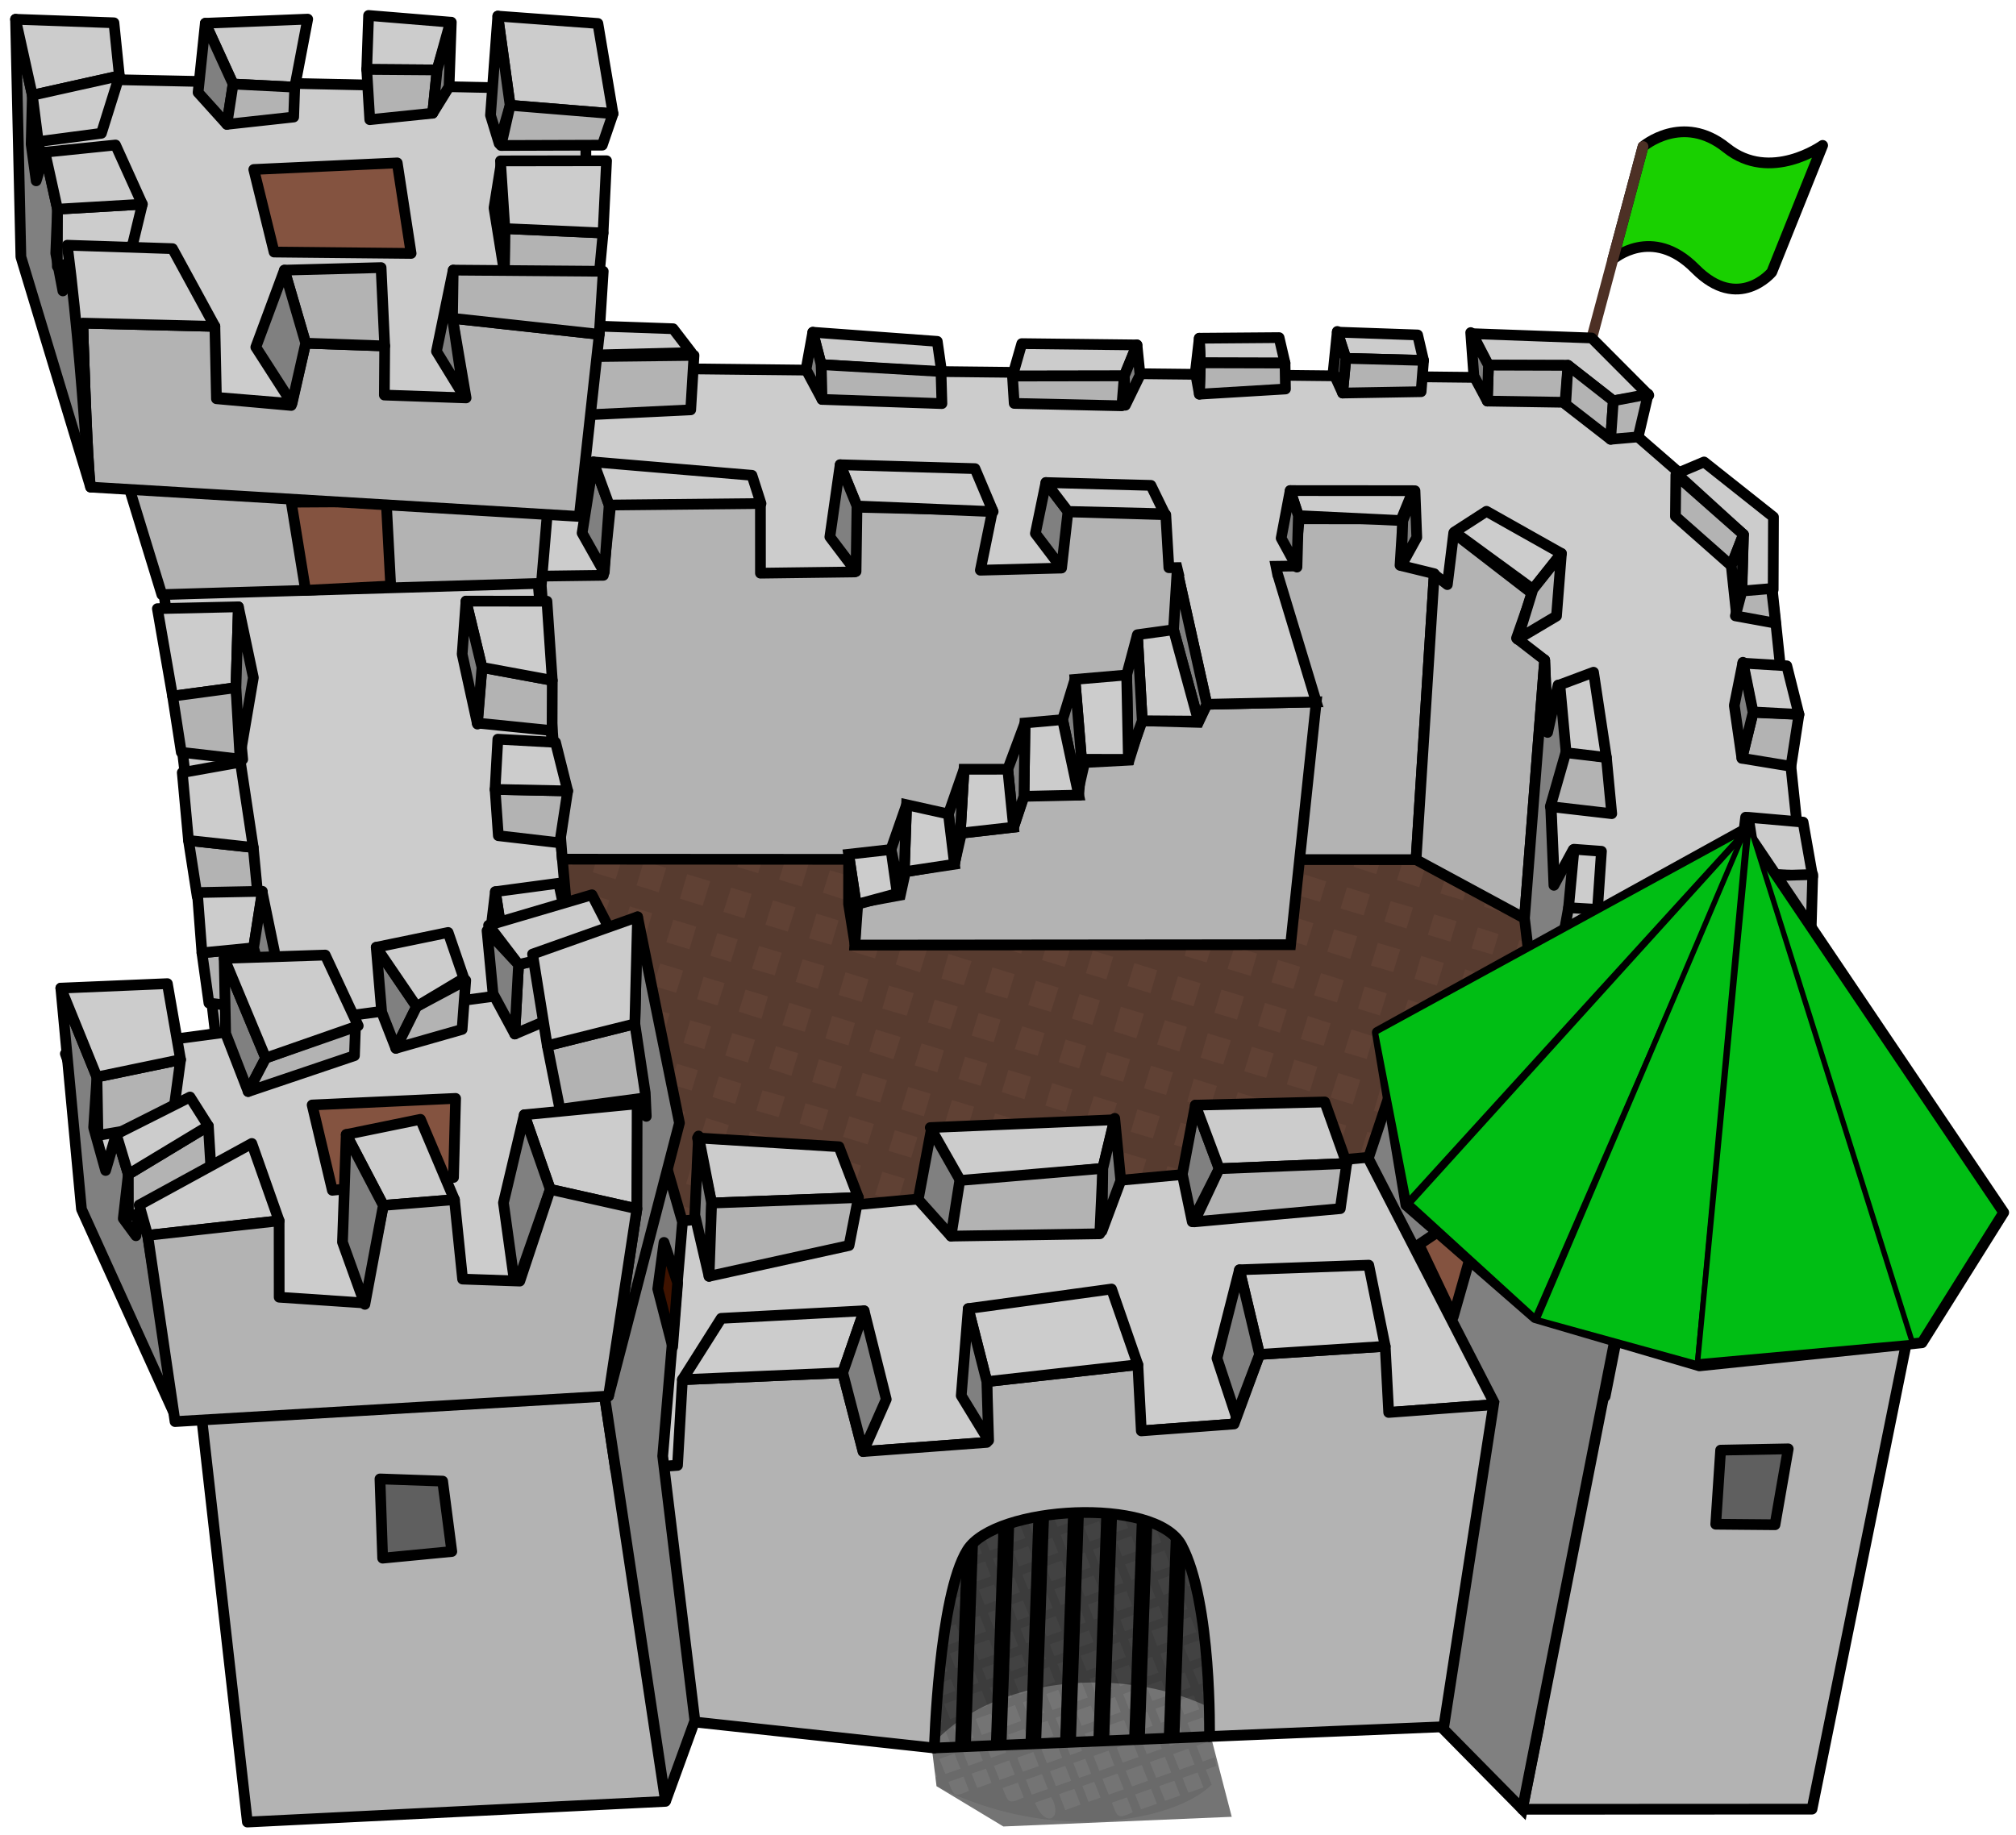 <?xml version="1.0" encoding="UTF-8" standalone="no"?>
<!-- Created with Inkscape (http://www.inkscape.org/) -->

<svg
   xmlns:dc="http://purl.org/dc/elements/1.1/"
   xmlns:cc="http://creativecommons.org/ns#"
   xmlns:rdf="http://www.w3.org/1999/02/22-rdf-syntax-ns#"
   xmlns:svg="http://www.w3.org/2000/svg"
   xmlns="http://www.w3.org/2000/svg"
   xmlns:sodipodi="http://sodipodi.sourceforge.net/DTD/sodipodi-0.dtd"
   xmlns:inkscape="http://www.inkscape.org/namespaces/inkscape"
   width="99.548mm"
   height="90.614mm"
   viewBox="0 0 99.548 90.614"
   version="1.1"
   id="svg8"
   sodipodi:docname="CastleGreen.svg"
   inkscape:version="0.92.4 (5da689c313, 2019-01-14)">
  <defs
     id="defs2" />
  <sodipodi:namedview
     id="base"
     pagecolor="#ffffff"
     bordercolor="#666666"
     borderopacity="1.0"
     inkscape:pageopacity="0.0"
     inkscape:pageshadow="2"
     inkscape:zoom="1.979899"
     inkscape:cx="96.729974"
     inkscape:cy="162.88957"
     inkscape:document-units="mm"
     inkscape:current-layer="g4079"
     showgrid="false"
     inkscape:window-width="1920"
     inkscape:window-height="1017"
     inkscape:window-x="-8"
     inkscape:window-y="-8"
     inkscape:window-maximized="1"
     fit-margin-top="0.5"
     fit-margin-right="0.5"
     fit-margin-left="0.5"
     fit-margin-bottom="0.5" />
  <g
     inkscape:label="Ebene 1"
     inkscape:groupmode="layer"
     id="layer1"
     transform="translate(-59.17,-21.055)">
    <g
       id="g370"
       transform="matrix(0.265,0,0,0.265,58.114,22.476)">
      <g
         style="display:none"
         inkscape:label="ground"
         id="layer1-1" />
      <g
         style="display:inline"
         inkscape:label="base"
         id="layer2"
         transform="rotate(2,190,170)">
        <g
           id="g4438">
          <path
             style="fill:#747474;fill-opacity:1;fill-rule:nonzero;stroke:none"
             d="m 169.344,235.344 14.656,92.5 12.704,7.065 42.468,-3.288 -4.766,-16.027 8.125,-57.969 z"
             id="path3930"
             inkscape:connector-curvature="0"
             sodipodi:nodetypes="ccccccc" />
          <path
             style="fill:#000000;fill-opacity:0.09;fill-rule:nonzero;stroke:none"
             d="m 201.75,245.219 -29.031,11.406 0.25,1.594 31.219,-12.281 z m 7.094,2.156 -35.406,13.906 0.281,1.594 37.562,-14.75 z m 7.344,2.219 -41.969,16.5 0.25,1.594 43.219,-16.969 -0.312,-0.75 z m 2.594,3.938 -43.812,17.219 0.25,1.594 L 219.344,255 Z m 10.344,0.406 -1.469,0.594 11.562,26.688 0.438,-3 z m 3.812,0.75 7.562,17.469 0.406,-2.969 -6,-13.875 z m -8.094,0.938 -1.469,0.594 14.625,33.75 0.406,-3 z m 13.844,0.844 3.031,6.969 0.406,-3 -1.438,-3.375 z m -17.969,0.781 -1.469,0.594 0.094,0.188 -2.781,1.094 -0.094,-0.188 -1.5,0.562 0.094,0.219 -2.969,1.156 -0.094,-0.188 -1.469,0.562 0.094,0.219 -2.781,1.094 -0.094,-0.219 -1.5,0.594 0.094,0.219 -2.781,1.094 -0.094,-0.219 -1.5,0.594 0.094,0.219 -2.781,1.094 -0.094,-0.219 -1.5,0.562 0.094,0.219 -2.938,1.156 -0.094,-0.188 -1.5,0.562 0.094,0.219 -2.781,1.094 -0.094,-0.219 -1.5,0.594 0.094,0.219 -13.406,5.281 0.25,1.594 1.406,-0.531 1.188,2.75 -2.094,0.812 0.25,1.625 2.469,-0.969 1.281,2.906 -2.812,1.125 -0.719,-1.625 1,6.25 0.062,0.156 h -0.031 l 0.25,1.625 0.406,-0.156 1.219,2.75 -1.156,0.438 0.281,1.625 1.5,-0.594 1.188,2.75 -2.219,0.875 0.25,1.625 2.625,-1.031 1.25,2.906 -2.656,1.031 -1.188,-2.781 1,6.375 0.531,1.219 -0.312,0.125 0.25,1.625 0.719,-0.281 0.938,2.156 -1.281,0.5 0.25,1.625 1.656,-0.656 1.188,2.75 -2.344,0.938 0.25,1.594 2.719,-1.062 1.281,2.906 -2.781,1.094 -1.188,-2.688 1,6.312 0.531,1.188 -0.312,0.125 0.25,1.625 v 0 c 22.225,10.271 44.863,4.836 51.219,-2.094 l -1.188,-2.75 1.938,-0.75 -0.375,-1.594 -2.188,0.875 -1.281,-2.906 2.75,-1.062 -0.469,-1.969 0.344,-2.438 -0.188,-0.438 0.25,-0.094 0.25,-1.812 -1.125,0.438 -1.125,-2.594 2.719,-1.062 0.5,-3.531 -0.594,-1.375 0.812,-0.312 0.25,-1.812 -1.688,0.656 -1.281,-2.906 2.781,-1.094 0.5,1.156 0.438,-3.031 z m -0.75,2.25 1.188,2.75 -2.781,1.094 -1.188,-2.75 z m -4.281,1.688 1.219,2.75 -3,1.156 -1.188,-2.719 z m -4.438,1.75 1.188,2.75 -2.781,1.094 -1.188,-2.75 z m 10.562,0.812 1.25,2.875 -2.781,1.094 -1.25,-2.875 z m -14.844,0.875 1.188,2.75 -2.781,1.094 -1.188,-2.75 z m 10.562,0.781 1.25,2.906 -2.969,1.188 -1.25,-2.906 z m -14.844,0.906 1.188,2.75 -2.781,1.062 -1.188,-2.719 z m 10.406,0.844 1.25,2.906 -2.781,1.094 -1.25,-2.906 z m -14.656,0.812 1.188,2.75 -2.969,1.156 -1.188,-2.75 z m 25.281,0.156 1.188,2.75 -2.781,1.094 -1.188,-2.75 z m -14.906,0.719 1.25,2.906 -2.781,1.094 -1.25,-2.906 z m -14.844,0.875 1.219,2.75 -2.781,1.094 -1.219,-2.75 z m 25.469,0.094 1.188,2.719 -2.969,1.188 -1.188,-2.75 z m -14.906,0.719 1.25,2.906 -2.781,1.094 -1.25,-2.906 z m -14.844,0.875 1.188,2.75 -2.188,0.875 -1.188,-2.75 z m 25.312,0.125 1.188,2.75 -2.781,1.094 -1.188,-2.75 2.781,-1.094 z m -14.75,0.656 1.25,2.938 -2.938,1.156 -1.25,-2.906 z m 25.281,0.156 1.188,2.75 -2.781,1.094 -1.188,-2.75 z m -39.5,0.5 1.188,2.75 -2.812,1.125 -1.188,-2.75 z m 24.688,0.375 1.188,2.75 -2.781,1.094 -1.188,-2.75 z m -14.906,0.719 1.25,2.938 -2.781,1.094 -1.25,-2.938 z M 221.25,274 l 1.188,2.781 -2.969,1.156 -1.188,-2.75 z m -39.5,0.531 1.188,2.75 -2.969,1.156 -1.188,-2.75 z m 24.688,0.375 1.188,2.75 -2.781,1.094 -1.188,-2.75 z m -14.906,0.719 1.25,2.906 -2.188,0.875 L 189.312,276.5 Z m 25.281,0.125 1.188,2.75 -2.781,1.094 -1.188,-2.75 z m 10.562,0.812 1.188,2.75 -2.781,1.094 -1.188,-2.75 z m -25.219,0.031 1.188,2.719 -2.938,1.156 -1.219,-2.719 z m -14.312,0.469 1.281,2.938 -2.812,1.094 -1.281,-2.906 z m 24.688,0.375 1.188,2.75 -2.781,1.094 -1.188,-2.75 z m 10.562,0.812 1.188,2.719 -2.969,1.188 -1.188,-2.75 z m -25.375,0.062 1.188,2.75 -2.781,1.094 -1.188,-2.75 z m -14.156,0.438 1.281,2.938 -2.969,1.156 -1.281,-2.938 z m 24.688,0.375 1.188,2.75 -2.781,1.094 -1.188,-2.75 z m 10.406,0.844 1.188,2.75 -2.781,1.094 -1.188,-2.75 z M 193.438,280 l 1.188,2.75 -2.219,0.875 -1.188,-2.75 z m 35.75,0.781 1.25,2.906 -2.781,1.094 -1.25,-2.906 z m -25.219,0.031 1.188,2.75 -2.938,1.156 -1.188,-2.75 z m -14.219,0.625 1.188,2.75 -2.812,1.125 -1.188,-2.75 z m 24.625,0.219 1.188,2.75 -2.781,1.094 -1.188,-2.75 z m 10.531,0.812 1.281,2.906 -2.969,1.156 -1.281,-2.906 z m -25.375,0.062 1.188,2.75 -2.781,1.094 -1.188,-2.75 z m -14.062,0.594 1.188,2.75 -2.969,1.156 -1.188,-2.75 z m 24.625,0.219 1.188,2.75 -2.781,1.094 -1.188,-2.75 z m -14.844,0.875 1.188,2.75 -2.188,0.875 -1.219,-2.75 z m 25.219,0 1.281,2.875 -2.781,1.094 -1.281,-2.875 z m -39.438,0.656 1.188,2.75 -2.812,1.094 -1.188,-2.75 z m 24.781,0.156 1.188,2.75 -2.938,1.156 -1.188,-2.75 z m 25.281,0.125 1.188,2.75 1.562,3.625 -2.781,1.094 -0.906,-2.156 2.719,-1.062 -0.594,-1.5 L 229.5,289 l -1.188,-2.75 2.781,-1.094 z m -39.5,0.5 1.188,2.75 -2.812,1.125 -1.219,-2.75 z m 24.594,0.219 1.281,2.906 -2.812,1.094 -1.25,-2.906 z m -14.812,0.906 1.188,2.719 -2.781,1.094 -1.188,-2.719 z m 25.438,0.062 1.188,2.75 -2.969,1.156 -1.188,-2.75 z m -39.5,0.5 1.188,2.75 -2.969,1.188 -1.188,-2.75 z m 24.594,0.219 1.25,2.906 -2.781,1.094 -1.25,-2.906 z m -14.812,0.875 1.188,2.75 -2.219,0.875 -1.188,-2.75 z m 25.281,0.156 1.188,2.75 -2.781,1.062 -1.188,-2.719 z m -39.531,0.5 1.219,2.75 -2.812,1.094 -1.188,-2.75 z m 24.781,0.156 1.281,2.906 -2.969,1.156 -1.25,-2.906 z m -14.219,0.656 1.188,2.719 -2.812,1.125 -1.188,-2.75 z m 24.688,0.344 1.188,2.75 -2.781,1.094 -1.188,-2.75 z M 203.188,291 l 1.281,2.906 -2.781,1.094 -1.281,-2.906 z m 25.469,0.062 0.938,2.156 -2.969,1.156 -0.938,-2.156 z m -39.531,0.531 1.188,2.719 -2.969,1.188 -1.188,-2.75 z m 24.688,0.344 1.188,2.75 -2.781,1.094 -1.188,-2.75 z m -14.906,0.75 1.281,2.875 -2.219,0.875 -1.25,-2.906 z m 25.312,0.125 0.906,2.156 -2.781,1.094 -0.906,-2.156 z M 234.5,293 l 1.188,2.75 -2.781,1.094 -1.188,-2.75 z m -49.812,0.312 1.188,2.75 -2.812,1.094 -1.188,-2.719 z m 24.844,0.312 1.188,2.75 -2.938,1.156 -1.188,-2.75 z m -14.281,0.5 1.25,2.906 -2.812,1.094 -1.25,-2.906 z m 24.688,0.375 0.938,2.156 -2.812,1.094 -0.906,-2.156 z m 10.281,0.156 1.188,2.781 -2.969,1.156 -1.188,-2.75 z m -25.125,0.719 1.188,2.75 -2.781,1.094 -1.188,-2.75 z m -14.125,0.438 1.25,2.875 -2.969,1.188 -1.25,-2.906 z m 24.688,0.375 0.906,2.125 -2.781,1.094 L 212.875,297.25 Z m 10.125,0.219 1.188,2.781 -2.781,1.094 L 223,297.5 Z m -24.969,0.656 1.188,2.719 -2.219,0.875 -1.188,-2.75 z m -14.281,0.469 1.25,2.906 -2.812,1.125 -1.25,-2.906 z m 24.844,0.312 0.938,2.156 -2.969,1.156 L 208.406,299 Z m 10.125,0.25 1.188,2.781 -2.781,1.094 -1.188,-2.781 z m -24.375,0.406 1.188,2.75 -2.812,1.094 -1.188,-2.75 z m 34.906,0.406 1.281,2.906 -2.969,1.156 -1.281,-2.906 z m -25.094,0.688 0.938,2.156 -2.781,1.094 -0.938,-2.156 z m 10.281,0.188 1.188,2.781 -2.781,1.094 -1.188,-2.781 z m -24.375,0.406 1.188,2.719 -2.938,1.188 -1.219,-2.75 z m 34.75,0.438 1.281,2.938 -2.781,1.094 -1.281,-2.938 z m -24.938,0.656 0.906,2.156 -2.188,0.875 -0.938,-2.156 z m 10.281,0.188 1.188,2.75 -2.938,1.156 -1.219,-2.75 z m -24.531,0.438 1.188,2.75 -2.812,1.125 -1.188,-2.75 z m 34.906,0.406 1.281,2.938 -2.781,1.094 -1.281,-2.938 z m -24.344,0.406 0.938,2.156 -2.812,1.094 -0.938,-2.156 z m 9.531,0.469 1.188,2.781 -2.781,1.094 -1.188,-2.781 z m 25.438,0.094 1.188,2.75 -2.938,1.188 -1.219,-2.781 z m -49.812,0.312 1.188,2.75 -2.625,1.031 -1.188,-2.75 z m 34.906,0.406 1.281,2.938 -2.781,1.094 -1.281,-2.938 z m -24.344,0.406 0.938,2.156 -2.969,1.156 -0.938,-2.156 z m 9.531,0.469 1.188,2.781 -2.219,0.875 L 202,305.75 Z m 25.281,0.156 1.188,2.75 -2.781,1.094 -1.188,-2.781 z m -14.75,0.656 1.281,2.906 -2.938,1.156 -1.281,-2.906 z m -24.5,0.469 0.938,2.156 -2.812,1.094 -0.938,-2.156 z m 10.281,0.156 1.188,2.781 -2.812,1.125 -1.188,-2.781 z m 24.688,0.375 1.188,2.781 -2.781,1.094 -1.188,-2.781 z m -14.906,0.75 1.281,2.906 -2.781,1.094 -1.281,-2.938 z m -24.344,0.375 0.938,2.156 -2.656,1.062 -0.938,-2.156 z M 196.25,308 l 1.188,2.781 -2.938,1.156 -1.219,-2.781 z m 24.688,0.375 1.188,2.781 -2.781,1.094 -1.188,-2.781 z m -14.906,0.719 1.281,2.938 -2.219,0.875 -1.25,-2.938 z m 25.281,0.125 1.125,2.594 -2.781,1.094 -1.125,-2.594 z M 191.812,309.75 193,312.531 190.188,313.625 189,310.844 Z m 24.844,0.312 1.188,2.781 -2.938,1.156 -1.188,-2.781 z m -14.281,0.5 1.25,2.906 -2.812,1.094 -1.281,-2.906 z m 24.656,0.344 1.125,2.594 -2.781,1.094 L 224.25,312 Z m -39.5,0.531 1.188,2.781 -2.625,1.031 -1.219,-2.781 z m 24.688,0.375 1.188,2.75 -2.781,1.094 -1.188,-2.75 z m -14.125,0.406 1.25,2.938 -2.969,1.156 -1.25,-2.906 z m 24.656,0.375 1.125,2.594 -2.781,1.094 -1.125,-2.594 z m 10.344,0.719 1.188,2.75 -2.781,1.062 -1.188,-2.719 z m -25.156,0.156 1.188,2.781 -2.188,0.875 -1.219,-2.781 z m -14.312,0.5 1.281,2.938 -2.812,1.094 -1.25,-2.938 z m 24.875,0.312 1.125,2.594 -2.969,1.156 -1.125,-2.594 z m -14.25,0.656 1.219,2.75 -2.812,1.125 -1.219,-2.781 z m 24.562,0.031 1.188,2.75 -2.781,1.094 -1.188,-2.719 z m -39.469,0.688 1.281,2.906 -2.625,1.062 -1.281,-2.938 z m 24.688,0.375 1.156,2.594 -2.781,1.094 -1.156,-2.594 z m -14.062,0.562 1.219,2.781 -2.969,1.156 -1.219,-2.75 z m 24.562,0.062 1.188,2.75 -2.781,1.094 -1.188,-2.75 z m -14.781,1.031 1.125,2.625 -2.188,0.875 -1.125,-2.625 z m -14.219,0.656 1.219,2.781 -2.812,1.094 -1.219,-2.75 z m 24.719,0 1.188,2.75 -2.938,1.156 -1.188,-2.75 z m -14.156,0.812 1.125,2.594 -2.812,1.094 -1.125,-2.594 z m 24.562,0.062 1.25,2.906 -2.781,1.094 -1.281,-2.906 z m -39.406,0.812 1.219,2.781 -2.656,1.031 -1.188,-2.781 z m 24.562,0.062 1.188,2.75 -2.781,1.094 -1.188,-2.75 z m -14,0.75 1.125,2.594 -2.969,1.156 -1.125,-2.594 z m 24.531,0.031 1.281,2.906 -2.781,1.094 -1.281,-2.906 z m -39.219,0.781 1.219,2.781 -2.781,1.062 -1.219,-2.75 z m 24.406,0.125 1.188,2.75 -2.219,0.844 -1.188,-2.75 z m -14.156,0.781 1.125,2.625 -2.812,1.094 -1.125,-2.594 z m 24.719,0 1.25,2.906 -2.938,1.156 -1.281,-2.906 z m -14.25,0.656 1.188,2.75 -2.812,1.094 -1.188,-2.75 z m 24.688,0.375 1.188,2.75 -2.781,1.094 -1.188,-2.75 z m -39.438,0.656 1.125,2.625 -2.625,1.031 -1.156,-2.625 z m 24.531,0.062 1.281,2.906 -2.781,1.094 -1.281,-2.906 z m -14.062,0.594 1.188,2.75 -2.969,1.156 -1.188,-2.75 z m 24.688,0.375 1.188,2.719 -2.781,1.094 -1.188,-2.719 z m -39.281,0.594 1.125,2.625 c -2.819,1.338 -2.75,1.167 -3.906,-1.531 z m 24.375,0.125 1.281,2.906 -2.219,0.875 -1.25,-2.906 z m -14.219,0.656 1.188,2.719 c -2.895,1.408 -2.804,1.145 -4,-1.625 z m 24.844,0.281 1.188,2.75 -2.938,1.156 -1.188,-2.75 z m -14.281,0.5 1.25,2.906 -2.812,1.125 -1.25,-2.938 z m 9.844,1.25 1.188,2.75 c -2.88,1.387 -2.783,1.089 -3.969,-1.656 z m -14.125,0.438 c 2.489,3.873 -0.862,6.108 -2.969,1.156 z"
             id="rect3940"
             inkscape:connector-curvature="0"
             sodipodi:nodetypes="ccccccccccccccccccccccccccccccccccccccccccccccccccccccccccccccccccccccccccccccccccccccccccccccccccccccccccccccccccccccccccccccccccccccccccccccccccccccccccccccccccccccccccccccccccccccccccccccccccccccccccccccccccccccccccccccccccccccccccccccccccccccccccccccccccccccccccccccccccccccccccccccccccccccccccccccccccccccccccccccccccccccccccccccccccccccccccccccccccccccccccccccccccccccccccccccccccccccccccccccccccccccccccccccccccccccccccccccccccccccccccccccccccccccccccccccccccccccccccccccccccccccccccccccccccccccccccccccccccccccccccccccccccccccccccccccccccccccccccccccccccccccccccccccccccccccccccccccccccccccccccccccccccccccccccccccccccccccccccccccccccccccccccccccccccccccccccccccccccccccccccccccccccccccccccccccccccccccccccccccccccccccccccccccccccccccccccccccccccccccccccccccccccccccccccccccccccccccccccccccccccccccccccccccccccccccccccccccccccccccccccccccccccccccccccccccccccccccccccccccccccccccccccccccccccccccccccccccc" />
          <path
             style="fill:#000000;fill-opacity:0.431;fill-rule:nonzero;stroke:none"
             d="m 169.344,235.344 13.469,84.938 c 6.077,-7.617 18.014,-12.812 31.781,-12.812 7.552,0 14.582,1.554 20.375,4.219 l 7.562,-54.062 z"
             id="path3937"
             inkscape:connector-curvature="0"
             sodipodi:nodetypes="ccsccc" />
        </g>
        <path
           inkscape:connector-curvature="0"
           id="rect4421"
           d="m 226.007,272.996 v 43.938 h 2.906 v -43.938 z m -6.438,0.719 v 43.906 h 2.906 v -43.906 z m -6.656,0.25 v 43.938 h 2.938 v -43.938 z m -6.188,0.531 v 43.938 h 2.938 v -43.938 z m -6.438,0.531 v 43.938 h 2.906 v -43.938 z m -6.438,0.719 v 43.906 h 2.906 v -43.906 z m -6.656,0.25 v 43.938 h 2.938 v -43.938 z"
           style="display:inline;fill:#000000;fill-opacity:1;fill-rule:nonzero;stroke:none" />
        <rect
           y="134.939"
           x="81.317"
           height="111.723"
           width="229.103"
           id="rect3926"
           style="fill:#604134;fill-opacity:1;fill-rule:nonzero;stroke:none" />
        <path
           inkscape:connector-curvature="0"
           id="path4380"
           d="m 81.312,134.938 v 20.344 l 3.344,0.906 -1.125,4.25 -2.219,-0.594 v 4.25 l 1.156,0.281 -1.125,4.25 H 81.312 v 15.656 l 0.656,-2.438 4.188,1.156 -1.062,3.781 -3.781,-1 v 4.25 l 2.75,0.75 -1.156,4.344 -1.594,-0.438 v 4.125 l 0.562,0.156 -0.562,2.062 v 16 l 0.156,-0.562 4.219,1.125 -1.094,4.156 -3.281,-0.938 v 4.156 l 2.25,0.625 -1.156,4.344 -1.094,-0.312 v 4.25 h 0.031 L 81.312,234 v 12.656 h 0.906 l 0.938,-3.594 4.094,1.062 -0.688,2.531 H 90.75 l 0.406,-1.438 4.312,1.156 -0.062,0.281 h 16.938 l -3.719,-1.031 1.062,-4.219 4.344,1.156 -1.094,4.094 h 4.188 l 0.781,-3 3.906,1 -0.5,2 h 4.25 l 0.25,-0.875 3.438,0.875 h 15.5 l -1.594,-0.406 1.188,-4.344 4.312,1.188 -1,3.562 h 4.219 l 0.688,-2.594 4.594,1.281 -0.344,1.312 h 4.281 l 0.062,-0.281 1.062,0.281 H 178.625 l 1.031,-3.875 4.25,1.125 -0.719,2.75 h 4.25 l 0.469,-1.719 3.844,1.031 -0.188,0.688 h 21.812 l 0.875,-3.438 4.344,1.156 -0.656,2.281 h 4.281 l 0.312,-1.219 4.125,1.094 -0.031,0.125 h 16.281 l -3.094,-0.875 1.125,-4.125 4.188,1.062 -1.031,3.938 h 4.25 l 0.781,-2.812 4.219,1.125 -0.438,1.688 h 4.25 L 257.344,246 l 2.344,0.656 h 15.531 l -0.75,-0.188 1.156,-4.344 4.188,1.062 -0.938,3.469 h 4.188 l 0.625,-2.375 4.344,1.156 -0.312,1.219 h 4.156 l 0.062,-0.219 0.781,0.219 h 16.188 l 1,-3.75 0.5,0.125 v -21.75 l -3.25,-0.875 1.125,-4.312 2.125,0.594 v -4.281 l -1.031,-0.281 1.031,-4 v -15.781 l -0.531,2 -3.656,-0.969 1.062,-4.219 3.125,0.906 V 185.75 l -2.062,-0.531 1.156,-4.25 0.906,0.25 V 159.625 l -3.719,-0.938 1.094,-4.219 2.625,0.719 V 151 l -1.531,-0.406 1.156,-4.344 0.375,0.094 v -11.406 h -10.438 l 0.125,0.031 -1.094,4.156 -4.344,-1.156 0.812,-3.031 H 291.25 l -0.531,1.969 -3.844,-1.031 0.25,-0.938 h -21.781 l -0.969,3.688 -4.312,-1.094 0.688,-2.594 h -4.219 l -0.406,1.531 -4.156,-1.125 0.094,-0.406 h -17.188 l 3.875,1.031 -1.062,4.219 -4.25,-1.125 1.156,-4.125 h -4.188 l -0.812,3.094 -4.344,-1.188 0.5,-1.906 h -4.281 l -0.25,0.844 -3.156,-0.844 H 202.219 l 1.969,0.5 -1.156,4.344 -4.219,-1.062 1.031,-3.781 h -4.281 l -0.719,2.656 -4.25,-1.156 0.406,-1.5 h -4.219 l -0.125,0.469 -1.719,-0.469 h -16.125 l -1,3.75 -4.188,-1.062 0.719,-2.688 h -4.281 l -0.406,1.625 -4.25,-1.188 0.125,-0.438 h -21.531 l -0.875,3.281 -4.188,-1.062 0.594,-2.219 h -4.188 l -0.312,1.125 -4.094,-1.125 H 104.906 l 2.75,0.75 -1.188,4.156 -4.219,-1.125 1.031,-3.781 h -4.25 l -0.719,2.719 -4.156,-1.094 0.406,-1.625 h -4.188 l -0.156,0.562 -2.125,-0.562 h -6.781 z m 56.906,0.094 4.312,1.156 -1.125,4.25 -4.344,-1.156 z m 131.188,0.344 4.188,1.156 -1.156,4.25 -4.188,-1.062 z m -96.656,0.469 4.344,1.156 -1.062,3.938 -4.344,-1.156 z m 131.281,0.188 4.188,1.188 -1.031,4.094 -4.25,-1.125 z M 208.125,136.5 l 4.281,1.188 -1.188,4.281 -4.25,-1.125 z m -96.531,0.219 4.156,1.125 -1.188,4.188 -4.031,-1.094 z m 131.094,0.312 4.281,1.219 -1.094,4.125 -4.25,-1.125 z M 146.5,137.25 l 3.844,1.031 -1.125,4.312 -3.938,-1.062 z m 131.094,0.312 4.25,1.125 -1.188,4.344 -4.219,-1.125 z m -96.625,0.531 4.594,1.188 -1.062,3.938 -4.562,-1.281 z M 84.875,138.25 l 4.281,1.188 -1.125,4.25 -4.312,-1.125 z m 131.469,0.5 3.844,1.031 -1.156,4.344 -3.844,-1.031 z m -96.719,0.188 4.312,1.094 -1.094,4.219 -4.344,-1.188 z m 131.344,0.312 4.156,1.125 -1.188,4.156 -4.125,-1.094 z m -96.656,0.156 4.312,1.094 -1.219,4.281 -4.219,-1.125 z m 131.469,0.344 3.938,1.062 -1.156,4.344 -3.938,-1.062 z m -96.219,0.656 4.219,1.125 -1.031,3.844 -4.219,-1.125 z m -96.5,0.031 4.188,1.156 -1.156,4.25 -4.188,-1.062 z m 131.094,0.406 4.312,1.156 -1.156,4.344 -4.281,-1.219 z m -96.281,0.25 4.125,1.094 -1.062,4.219 -4.25,-1.156 z m 131.094,0.312 4.344,1.156 -1.125,4.125 -4.281,-1.094 z m -96.406,0.156 4.156,1.156 -1.125,4.25 -4.188,-1.156 z m 131.031,0.344 4.312,1.094 -1.156,4.344 -4.281,-1.188 z m -95.812,0.656 4.188,1.156 -1.094,3.875 -4.125,-1.094 z m -96.531,0.062 4.25,1.125 -1.188,4.344 -4.219,-1.125 z m 131.125,0.375 4.188,1.156 -1.156,4.344 -4.188,-1.156 L 232.375,143 Z m -96.312,0.281 4.25,1.188 -1.094,4.156 -4.344,-1.156 z m 131.188,0.344 4.125,1.094 -1.062,4.219 -4.25,-1.156 z m -96.594,0.094 4.312,1.156 -1.125,4.25 -4.344,-1.156 z m 131.281,0.375 4.156,1.094 -1.188,4.344 -4.125,-1.094 z m -96.031,0.688 4.312,1.094 -1.062,3.938 -4.281,-1.188 z m -96.469,0.031 4.125,1.125 -1.156,4.312 -4.125,-1.094 z m 131.125,0.375 4.25,1.125 -1.156,4.344 -4.25,-1.125 z m -96.344,0.281 3.969,1.062 -1.188,4.188 -3.844,-1.031 z m 131.125,0.312 4.25,1.188 -1.094,4.156 -4.25,-1.125 1.094,-4.219 z m -96.469,0.188 4.594,1.188 -1.156,4.25 -4.594,-1.188 z m -96.25,0.5 4.344,1.156 -1.25,4.625 -4.344,-1.156 z m 131.531,0.469 3.844,1.031 -1.062,3.938 -3.844,-1.031 z m -96.688,0.094 4.281,1.094 -1.156,4.344 -4.281,-1.219 z m 131.312,0.406 4.125,1.062 -1.188,4.312 -4.125,-1.094 z m -96.656,0.156 4.219,1.125 -1.062,4.219 -4.25,-1.156 z m 131.5,0.406 3.844,1.031 -1.094,4.219 -3.938,-1.062 z m -96.188,0.281 4.25,1.125 -1.156,4.25 -4.219,-1.125 z m -96.531,0.406 4.156,1.094 -1.25,4.625 L 89.625,153.25 Z m 131.031,0.344 4.344,1.156 -1.062,3.938 -4.312,-1.156 z m -96.25,0.156 4.188,1.156 -1.188,4.281 -4.156,-1.125 z m 131.094,0.406 4.344,1.156 -1.188,4.344 -4.25,-1.219 z m -96.438,0.25 4.188,1.062 -1.156,4.188 -4.156,-1.125 z m 131.062,0.25 4.344,1.156 -1.188,4.188 -4.344,-1.188 z m -95.719,0.344 4.125,1.094 -1.094,4.312 -4.188,-1.156 z M 99,150.844 l 4.25,1.125 -1.188,4.594 -4.25,-1.125 z m 131.156,0.438 4.219,1.062 -1.062,3.938 -4.125,-1.094 z m -96.281,0.094 4.281,1.188 -1.125,4.25 -4.312,-1.125 z m 131.156,0.375 4.156,1.156 -1.156,4.344 -4.188,-1.188 z m -96.594,0.25 4.281,1.094 -1.062,4.219 -4.344,-1.156 z m 131.25,0.312 4.188,1.156 -1.125,4.156 -4.125,-1.125 z m -95.875,0.344 4.281,1.094 -1.188,4.281 -4.25,-1.125 z m -96.531,0.406 4.031,1.094 -1.188,4.594 -4.125,-1.125 z m 131.062,0.406 4.25,1.125 -1.031,3.844 -4.25,-1.125 z m -96.281,0.094 3.938,1.062 -1.156,4.312 -3.938,-1.031 z m 131.156,0.375 4.219,1.125 -1.156,4.344 -4.25,-1.125 z m -96.562,0.219 4.656,1.25 -1.188,4.188 -4.625,-1.25 z m 35.406,0.656 3.844,1.031 -1.156,4.25 -3.844,-1.031 z m -96.812,0.375 4.344,1.188 -1.25,4.625 -4.312,-1.156 z m 131.344,0.438 4.094,1.156 -1.031,3.844 -4.125,-1.062 z m -96.625,0.031 4.219,1.156 -1.156,4.344 -4.25,-1.156 z m 131.469,0.531 3.906,1 -1.188,4.344 -3.938,-1.062 z m -96.188,0.281 4.219,1.125 -1.062,4.219 -4.344,-1.188 z m 34.594,0.438 4.344,1.156 -1.156,4.25 L 218.75,161.219 Z M 88.625,157.25 l 4.125,1.125 -1.125,4.219 -4.219,-1.062 z m 34.844,0.219 4.219,1.062 -1.25,4.625 L 122.281,162 Z m 131.125,0.281 4.312,1.188 -1.031,3.938 -4.344,-1.156 z m -96.406,0.188 4.188,1.062 -1.156,4.344 -4.188,-1.188 z m 131.031,0.344 4.344,1.156 -1.219,4.281 -4.281,-1.094 z m -95.781,0.375 4.219,1.125 -1.156,4.188 -4.156,-1.125 z m 34.688,0.469 4.125,1.125 -1.125,4.219 -4.219,-1.062 z m -131.438,0.281 4.25,1.156 -1.094,4.281 -4.281,-1.188 z m 34.938,0.188 4.344,1.156 -1.25,4.625 -4.281,-1.188 z m 131.188,0.438 4.188,1.062 -1.062,3.938 -4.156,-1.156 z m -96.562,0.062 4.312,1.094 -1.156,4.344 -4.281,-1.188 z M 297.5,160.5 l 4.188,1.062 -1.156,4.344 -4.188,-1.062 z m -95.875,0.344 4.219,1.125 -1.062,4.219 -4.25,-1.125 z m 34.625,0.5 4.219,1.156 -1.125,4.219 -4.25,-1.125 z m -131.281,0.281 4.062,1.094 -1.125,4.312 -4.062,-1.156 z m 34.938,0.188 3.844,1.031 -1.188,4.594 -3.938,-1.062 z M 271,162.219 l 4.219,1.125 -1.031,3.844 -4.219,-1.125 z m -96.5,0.031 4.625,1.25 -1.156,4.312 -4.625,-1.219 L 174.5,162.25 Z m 131.062,0.406 4.344,1.156 -1.156,4.344 -4.281,-1.188 z m -95.719,0.438 3.844,1.031 -1.125,4.156 -3.844,-1.031 z m 34.625,0.406 4.094,1.156 -1.125,4.25 -4.094,-1.156 z m -131.5,0.281 4.344,1.156 -1.156,4.25 -4.344,-1.188 z m 34.812,0.125 4.25,1.156 -1.281,4.562 -4.219,-1.125 z m 131.438,0.469 3.906,1.094 -1.031,3.844 -3.906,-1 z m -96.125,0.156 4.219,1.156 -1.156,4.344 -4.25,-1.156 z m 34.594,0.625 4.344,1.156 -1.188,4.188 L 216.5,169.344 Z m -131.344,0.312 4.219,1.062 -1.125,4.25 -4.188,-1.156 z m 166.125,0.188 4.344,1.156 -1.156,4.25 -4.312,-1.188 z m -131.312,0.312 4.219,1.125 -1.125,4.25 -4.188,-1.062 z m 34.812,0.125 4.156,1.125 -1.188,4.594 -4.188,-1.062 z m 131.062,0.375 4.312,1.156 -1.031,3.938 -4.344,-1.156 z M 191.25,166.75 l 4.25,1.125 -1.156,4.344 -4.25,-1.156 z m 34.625,0.594 4.219,1.125 -1.156,4.188 -4.156,-1.094 z m -131.344,0.312 4.25,1.156 -1.125,4.125 -4.281,-1.094 z m 166.156,0.25 4.219,1.062 -1.156,4.25 -4.188,-1.062 z m -131.344,0.25 4.312,1.156 -1.125,4.25 -4.344,-1.156 z m 34.719,0.125 4.344,1.156 -1.25,4.625 -4.344,-1.156 z m 131.25,0.406 4.156,1.156 -1.031,3.844 -4.188,-1.062 z m -95.875,0.25 4.25,1.125 -1.156,4.344 -4.25,-1.125 z m 34.594,0.594 4.25,1.156 -1.062,4.188 -4.344,-1.156 z m -131.312,0.312 4.156,1.125 -1.125,4.125 -4.094,-1.031 z m 166.125,0.188 4.281,1.188 -1.156,4.25 -4.219,-1.125 z M 137.625,170.375 l 3.844,1.031 -1.156,4.25 -3.844,-1.031 z m 34.625,0.094 4.625,1.25 -1.25,4.625 -4.562,-1.281 z m 131.125,0.375 4.344,1.156 -1.062,3.938 -4.344,-1.156 z m -95.719,0.344 3.844,1.031 -1.125,4.25 -3.844,-1.031 z m 34.562,0.531 4.156,1.125 -1.094,4.188 -4.125,-1.094 z m -131.438,0.25 4.25,1.188 -1.062,4.219 -4.344,-1.188 z m 166.344,0.281 3.875,1.094 -1.125,4.25 -3.906,-1.094 z m -131.625,0.25 4.25,1.125 -1.156,4.25 -4.281,-1.094 z m 35.312,0.25 4.344,1.188 -1.281,4.562 -4.219,-1.125 z m 34.688,0.5 4.281,1.188 -1.094,4.312 -4.344,-1.188 z m -131.344,0.406 4.219,1.062 -1.156,4.25 -4.188,-1.062 z m 166.156,0.25 4.281,1.188 -1.125,4.156 -4.312,-1.188 z M 119,174.219 l 4.125,1.094 -1.062,4.219 -4.188,-1.188 z m 165.906,0.125 4.344,1.156 -1.156,4.25 -4.312,-1.156 z m -131.219,0.344 4.125,1.094 -1.094,4.312 -4.188,-1.156 z m 35.406,0.281 4.156,1.125 -1.188,4.594 -4.188,-1.062 z m 34.594,0.469 4.25,1.125 -1.156,4.344 -4.25,-1.125 z m -131.375,0.344 4.281,1.188 -1.156,4.25 -4.219,-1.125 z m 166.188,0.312 4.188,1.156 -1.125,4.156 -4.125,-1.125 z m -131.312,0.312 4.312,1.156 -1.156,4.188 L 126,180.594 Z m 166,0.156 4.188,1.156 -1.156,4.25 -4.156,-1.156 z M 161.75,176.844 166.094,178 l -1.125,4.25 -4.344,-1.156 z m 35.531,0.344 4.25,1.125 L 200.25,182.875 196,181.75 Z m 34.594,0.438 4.25,1.125 -1.156,4.344 -4.25,-1.125 z M 100.594,178 l 4.062,1.156 -1.125,4.219 -4.125,-1.094 z m 166.094,0.281 4.219,1.125 -1.156,4.188 -4.25,-1.125 z m -131.344,0.312 3.969,1.062 -1.188,4.188 -3.844,-1.031 z m 165.938,0.125 4.312,1.156 -1.125,4.25 -4.344,-1.156 z m -131.344,0.312 4.656,1.25 -1.156,4.25 -4.594,-1.188 z m 35.531,0.344 3.844,1.031 -1.25,4.625 L 204.219,184 Z m 34.594,0.438 4.125,1.125 -1.156,4.312 -4.125,-1.094 z m -131.469,0.344 4.312,1.156 -1.125,4.219 -4.344,-1.156 z m 166.281,0.312 3.938,1.062 -1.188,4.188 -3.844,-1.031 z m -131.625,0.25 4.219,1.125 -1.062,4.219 -4.281,-1.219 z m 35.281,0.625 4.344,1.156 -1.219,4.281 -4.219,-1.125 z m 34.719,0.125 4.344,1.156 -1.25,4.625 -4.25,-1.188 z m 34.906,0.5 4.281,1.219 -1.156,4.219 -4.312,-1.094 z m -131.344,0.438 4.188,1.062 -1.125,4.25 -4.219,-1.094 z m 165.875,0.219 4.312,1.094 -1.094,4.219 -4.344,-1.188 z m -131.188,0.25 4.156,1.156 -1.094,4.156 -4.219,-1.094 z m 35.312,0.688 4.125,1.094 -1.125,4.25 -4.156,-1.094 z m 34.719,0.125 4.156,1.094 -1.25,4.625 L 220.25,188.25 Z m -131.375,0.344 4.25,1.125 L 93.375,189 l -4.25,-1.125 z m 166.188,0.156 4.156,1.156 -1.125,4.25 -4.219,-1.094 z m -131.406,0.344 4.344,1.156 -1.125,4.25 -4.312,-1.094 z m 166.094,0.281 4.125,1.094 -1.062,4.219 -4.25,-1.156 z m -131.469,0.219 4.281,1.188 -1.062,4.219 -4.344,-1.156 z M 195,185.75 l 4.219,1.125 -1.125,4.25 -4.312,-1.094 z m 34.625,0.094 4.344,1.156 -1.281,4.562 -4.25,-1.125 z m -131.281,0.375 4.125,1.125 -1.031,3.844 -4.125,-1.125 z M 264.5,186.375 l 4.25,1.125 -1.156,4.344 -4.25,-1.156 z m -131.344,0.406 3.906,1 -1.094,4.281 -3.938,-1.031 z m 165.969,0.188 4.25,1.188 -1.094,4.156 -4.344,-1.156 z m -131.344,0.312 4.656,1.25 -1.188,4.188 -4.562,-1.281 z m 35.406,0.656 3.844,1.031 -1.156,4.25 -3.844,-1.031 z m 34.719,0.125 4.125,1.094 -1.25,4.594 -4.125,-1.062 z m -131.531,0.375 4.312,1.156 -1.062,3.781 -4.219,-1.156 z m 166.312,0.125 3.938,1.062 -1.156,4.312 -3.938,-1.031 z m -131.625,0.344 4.281,1.094 -1.188,4.281 -4.25,-1.156 z m 35.312,0.688 4.219,1.125 -1.094,4.156 -4.25,-1.156 z m 34.594,0.438 4.344,1.156 -1.156,4.25 -4.344,-1.156 z m 34.938,0.156 4.312,1.188 L 249,196 l -4.344,-1.156 z m -131.312,0.406 4.188,1.156 -1.062,3.781 -4.156,-1.094 z m 165.938,0.125 4.281,1.094 -1.156,4.344 -4.281,-1.219 z m -131.25,0.344 4.188,1.156 -1.125,4.25 -4.188,-1.188 z m 35.281,0.719 4.219,1.125 -1.156,4.188 -4.156,-1.125 z M 88,191.844 l 4.312,1.094 -1.156,4.344 -4.25,-1.125 z m 131.25,0.406 4.125,1.125 -1.125,4.219 -4.156,-1.094 z m 34.938,0.156 4.125,1.125 -1.25,4.625 L 252.906,197 Z m -131.406,0.375 4.281,1.188 -0.969,3.812 L 121.75,196.625 Z M 288.875,192.875 293,194 l -1.156,4.344 -4.156,-1.125 z m -131.5,0.344 4.344,1.156 -1.125,4.25 -4.344,-1.156 z m 35.344,0.75 4.25,1.125 -1.062,4.219 -4.281,-1.188 z m -96.438,0.094 4.125,1.062 -1.188,4.344 -4.125,-1.125 z m 131.031,0.344 4.344,1.188 -1.188,4.25 -4.25,-1.125 z m 34.938,0.188 4.281,1.188 -1.219,4.531 -4.25,-1.125 z m -131.281,0.375 3.938,1.062 -1.031,3.844 -3.938,-1.062 z m 165.969,0.094 4.281,1.188 -1.125,4.25 -4.312,-1.094 z m -131.344,0.406 4.594,1.188 -1.125,4.219 -4.594,-1.156 z m 35.375,0.656 3.781,1.062 -1.062,4.219 -3.844,-1.031 z m -96.688,0.094 4.344,1.156 -1.188,4.344 -4.312,-1.156 z m 131.312,0.406 4.156,1.125 -1.188,4.281 -4.094,-1.156 z m 34.938,0.188 3.844,1.031 -1.156,4.594 -3.969,-1.062 z m -131.688,0.25 4.25,1.156 -1.031,3.844 -4.25,-1.125 z m 166.281,0.188 3.688,1.031 -1.125,4.25 -3.719,-0.938 z m -130.938,0.531 4.219,1.125 -1.125,4.25 -4.25,-1.156 z m 34.625,0.5 4.344,1.156 -1.188,4.188 -4.344,-1.156 z m -96.281,0.094 4.156,1.156 -1.156,4.344 -4.188,-1.156 z m 131.062,0.406 4.344,1.156 -1.156,4.25 -4.312,-1.188 z m 34.719,0.094 4.344,1.188 -1.219,4.625 -4.344,-1.156 z m -131.25,0.469 4.219,1.062 -1.031,3.844 -4.219,-1.062 z m 35.344,0.594 4.156,1.094 -1.094,4.312 -4.188,-1.188 z m -96.562,0.156 4.25,1.125 -1.125,4.156 -4.219,-1.125 z M 217,200.469 l 4.219,1.125 -1.156,4.188 -4.156,-1.094 1.094,-4.218 z m -96.375,0.125 4.344,1.156 -1.156,4.344 -4.281,-1.188 z m 131.25,0.406 4.125,1.094 -1.125,4.25 -4.188,-1.062 z m 34.719,0.094 4.25,1.156 -1.281,4.562 -4.188,-1.062 z m -131.438,0.406 4.312,1.094 -1.031,3.844 -4.25,-1.125 z m 35.375,0.656 4.312,1.094 -1.188,4.281 -4.25,-1.125 z m -96.5,0.125 4.156,1.125 -1.125,4.125 -4.125,-1.094 z m 131.125,0.375 4.25,1.156 -1.094,4.125 -4.25,-1.125 z m -96.281,0.094 3.875,1.094 -1.094,4.312 -3.938,-1.062 z m 131.094,0.406 4.219,1.125 -1.094,4.312 -4.281,-1.188 z m 34.719,0.125 4.344,1.156 -1.25,4.625 -4.344,-1.156 z m -131.281,0.375 4.625,1.25 L 167,208.75 l -4.625,-1.25 1.031,-3.844 z m 35.375,0.656 3.844,1.031 -1.125,4.25 -3.844,-1.031 z m -96.688,0.094 4.312,1.156 -1.125,4.219 -4.344,-1.156 z m 131.25,0.438 4.156,1.125 -1.125,4.125 -4.094,-1.031 z m -96.562,0.031 4.25,1.188 -1.188,4.281 -4.25,-1.125 z m 131.469,0.5 3.844,1.031 -1.094,4.312 -3.906,-1.094 z m 34.719,0.125 3.656,0.969 -1.25,4.625 -3.688,-1.031 z m -131,0.438 4.25,1.156 -1.031,3.844 -4.25,-1.125 z m 34.594,0.469 4.344,1.156 -1.125,4.25 -4.312,-1.125 z m -96.25,0.25 4.188,1.062 -1.125,4.25 -4.188,-1.188 z m 131.125,0.375 4.312,1.094 -1.156,4.25 -4.344,-1.188 z M 145,207.125 l 4.188,1.062 -1.156,4.344 -4.219,-1.062 z m 131.031,0.344 4.344,1.156 -1.156,4.25 -4.312,-1.156 z m -95.875,0.688 4.25,1.125 -1.031,3.844 -4.25,-1.125 z m -96.531,0.062 4.25,1.125 -1.125,4.312 -4.25,-1.188 z m 131.219,0.406 4.156,1.094 -1.125,4.25 -4.219,-1.062 z m -96.406,0.156 4.344,1.156 -1.125,4.25 -4.281,-1.219 z m 131.188,0.438 4.188,1.062 -1.125,4.25 -4.188,-1.188 z m -96.562,0.062 4.344,1.156 -1.156,4.344 -4.344,-1.156 z m 131.25,0.406 4.25,1.125 -1.219,4.281 -4.156,-1.156 z m -95.969,0.656 4.25,1.125 -1.031,3.844 -4.25,-1.125 z m -96.438,0.094 4.031,1.094 -1.094,4.281 -4.062,-1.125 z m 131.062,0.406 4.25,1.125 -1.125,4.25 -4.25,-1.125 z m -96.312,0.188 3.938,1.062 -1.094,4.125 -3.938,-1.031 z m 131.156,0.375 4.219,1.125 -1.094,4.156 -4.312,-1.094 z m -96.5,0.031 4.562,1.281 -1.156,4.344 -4.562,-1.281 z m 131.094,0.406 4.312,1.156 -1.125,4.25 -4.344,-1.156 z M 99.875,212.562 l 4.344,1.188 -1.125,4.219 L 98.75,216.812 Z m 96.688,0.031 3.844,1.031 -1.062,3.781 -3.75,-1 z m 34.656,0.406 4.094,1.156 -1.156,4.219 -4.062,-1.125 z m -96.656,0.156 4.219,1.125 -1.094,4.156 -4.25,-1.156 z m 131.438,0.438 3.938,1.062 -1.125,4.125 -3.906,-0.969 z m -96.094,0.156 4.219,1.125 -1.156,4.344 -4.25,-1.125 z m 130.781,0.312 3.625,1 -1.125,4.219 -3.719,-0.938 z m -96.281,0.594 4.281,1.188 -0.969,3.812 L 203.375,218.5 Z m -96.281,0.062 4.188,1.188 -1.125,4.25 -4.219,-1.094 z m 131.094,0.438 4.312,1.156 -1.125,4.219 -4.344,-1.156 z m -96.438,0.156 4.188,1.156 -1.094,4.156 -4.219,-1.094 z m 131.062,0.344 4.281,1.188 -1.094,4.219 -4.344,-1.188 z M 178.125,216 l 4.125,1.094 -1.094,4.312 -4.219,-1.062 z m 34.469,0.844 4.188,1.156 -0.969,3.812 -4.25,-1.125 z m -96.344,0.125 4.344,1.156 -1.125,4.25 -4.344,-1.188 z m 131.188,0.438 4.188,1.062 -1.125,4.25 -4.219,-1.094 z m -96.562,0.062 4.344,1.156 -1.125,4.25 -4.344,-1.156 z m 131.281,0.469 4.125,1.094 -1.094,4.156 -4.219,-1.094 z m -95.906,0.188 4.281,1.188 -1.188,4.281 -4.25,-1.125 z m -96.594,0.531 4.125,1.094 -1.094,4.156 -4.094,-1.156 z m 131.125,0.375 4.25,1.125 L 224,224 l -4.25,-1.125 z m -96.25,0.156 3.844,1.031 -1.125,4.219 -3.844,-1.031 z m 131.062,0.406 4.25,1.125 -1.125,4.25 -4.25,-1.156 z m -96.5,0.125 4.594,1.188 -1.125,4.25 L 158,223.875 Z m 131.156,0.375 4.281,1.094 -1.125,4.25 -4.344,-1.156 z m -95.781,0.281 3.844,1.031 -1.156,4.344 -3.844,-1.031 z m -96.781,0.375 4.281,1.219 -1.031,4.094 -4.344,-1.156 z m 131.281,0.469 4.125,1.125 -1.031,3.844 -4.125,-1.125 z m -96.562,0.062 4.25,1.156 -1.125,4.219 -4.312,-1.094 z m 131.438,0.469 3.906,1.094 -1.156,4.219 -3.938,-1.031 z m -96.156,0.281 4.219,1.125 -1.094,4.156 -4.25,-1.156 z m 130.719,0.25 3.75,1 -1.156,4.188 -3.688,-1.031 z m -96.125,0.188 4.312,1.156 -1.156,4.344 -4.281,-1.188 z m -96.375,0.531 4.156,1.125 -1.062,4.094 -4.188,-1.062 z m 131.156,0.375 4.25,1.219 -0.969,3.812 -4.312,-1.188 z m -96.469,0.125 4.156,1.094 -1.094,4.312 -4.188,-1.188 z m 131.062,0.344 4.312,1.156 -1.125,4.219 L 270.5,228.062 Z m -95.719,0.344 4.156,1.156 L 179,229.5 l -4.219,-1.094 z m 130.188,0.156 4.219,1.156 -1.094,4.125 -4.312,-1.094 z m -95.625,0.281 4.188,1.156 -1.156,4.344 -4.188,-1.156 z m -96.406,0.594 4.312,1.094 -1.125,4.125 -4.344,-1.156 z m 131.125,0.375 4.188,1.156 -0.969,3.812 -4.219,-1.125 z m -96.531,0.062 4.344,1.156 -1.156,4.25 -4.312,-1.156 z m 131.25,0.406 4.156,1.156 -1.125,4.25 -4.188,-1.188 z m -95.906,0.344 4.25,1.125 -1.094,4.156 -4.25,-1.125 z m -96.531,0.25 4.156,1.094 -1.156,4.344 -4.156,-1.125 z m 131.188,0.156 4.25,1.125 -1.156,4.344 -4.25,-1.125 z m -96.406,0.594 3.938,1.062 -1.156,4.062 -3.844,-1.031 z m 131.125,0.375 4.25,1.125 -1.031,3.844 -4.25,-1.125 z m -96.531,0.062 4.625,1.25 -1.125,4.219 -4.594,-1.156 z m 131.125,0.375 4.344,1.156 -1.125,4.25 -4.344,-1.156 z m -95.719,0.344 3.844,1.031 -1.125,4.25 -3.844,-1.031 z m -96.75,0.281 L 99.875,230 98.656,234.281 94.375,233.188 Z m 131.375,0.219 4.125,1.062 -1.188,4.344 -4.094,-1.062 z m -96.75,0.438 4.25,1.156 -1.062,4.094 -4.281,-1.094 z m 131.438,0.469 3.938,1.062 -1.031,3.844 -3.938,-1.062 z m -96.156,0.188 4.344,1.156 -1.188,4.281 -4.25,-1.156 z m 130.781,0.312 3.719,0.938 -1.125,4.25 -3.719,-0.938 z m -96.156,0.188 4.344,1.156 -1.125,4.25 L 199,234.844 Z M 103.781,231 l 4.156,1.188 -1.188,4.25 -4.125,-1.094 z m 131.125,0.219 4.344,1.156 -1.188,4.344 -4.25,-1.219 z m -96.5,0.438 4.188,1.188 -1.125,4.125 -4.156,-1.156 z m 131.031,0.469 4.281,1.094 -1.031,3.844 -4.344,-1.156 z m -95.719,0.25 4.156,1.094 -1.156,4.25 -4.125,-1.125 z m 130.188,0.156 4.25,1.125 -1.125,4.25 -4.25,-1.125 z m -95.625,0.375 4.219,1.062 -1.125,4.25 -4.188,-1.188 z m -96.375,0.312 4.312,1.188 -1.156,4.312 -4.281,-1.188 z m 131.25,0.156 4.156,1.156 -1.156,4.344 -4.188,-1.156 z m -96.656,0.469 4.281,1.188 -1.062,4.094 -4.344,-1.156 z m 131.281,0.438 4.125,1.125 -1.031,3.844 -4.125,-1.094 z m -95.875,0.281 4.25,1.125 -1.125,4.25 -4.312,-1.094 z m -96.562,0.312 4.094,1.156 -1.125,4.156 -4.125,-1.125 z m 131.125,0.219 4.25,1.125 -1.125,4.156 -4.219,-1.125 z m -96.344,0.281 3.969,1.062 -1.188,4.344 -3.938,-1.062 z m 131.219,0.188 4.219,1.125 -1.156,4.344 -4.25,-1.125 z m -96.625,0.531 4.625,1.25 -1.156,4.062 -4.594,-1.188 z m 131.125,0.375 4.281,1.188 -1.062,3.781 -4.25,-1.125 z m -95.75,0.281 3.844,1.031 -1.125,4.25 L 188.969,241 Z m -96.75,0.281 4.344,1.156 -1.188,4.188 -4.312,-1.094 z m 131.375,0.219 4.094,1.156 -1.125,4.125 -4.094,-1.031 z m -96.688,0.25 4.219,1.125 -1.156,4.344 -4.219,-1.125 z m 131.531,0.312 3.906,1 -1.188,4.344 -3.938,-1.062 z m -96.281,0.562 4.25,1.156 -1.125,4.125 -4.219,-1.125 z m 130.75,0.281 3.688,1.031 -0.969,3.812 -3.75,-1 z m -96.156,0.188 4.344,1.156 -1.125,4.25 -4.344,-1.188 z m -96.312,0.438 4.188,1.062 -1.125,4.25 -4.188,-1.156 z m 131.156,0.125 4.312,1.156 -1.125,4.219 -4.344,-1.156 z M 136.25,239.75 l 4.188,1.062 -1.156,4.344 -4.188,-1.062 z m 131.094,0.156 4.344,1.156 -1.219,4.281 -4.281,-1.094 z m -95.875,0.688 4.25,1.125 -1.156,4.062 -4.125,-1.094 z m 130.25,0.125 4.25,1.125 -1.031,3.844 -4.25,-1.125 z m -95.562,0.344 4.156,1.094 -1.156,4.25 -4.125,-1.125 z"
           style="fill:#000000;fill-opacity:0.094;fill-rule:nonzero;stroke:none" />
        <path
           inkscape:connector-curvature="0"
           d="m 25.861,67.935 28.322,185.9 62.577,-11.94 5.43,29.13 183.78,-20.14 v -0.03 l 1.74,-10.71 43.06,-6.09 L 330.82,92.175 292.93,61.508 25.86,67.93 Z m 264.08,46.315 7.01,88.96 -180.19,23.06 -14.89,-120.73 166.67,-6.68 z"
           style="fill:#cccccc;fill-rule:evenodd;stroke:#000000;stroke-width:2;stroke-linejoin:round"
           sodipodi:nodetypes="ccccccccccccccccc"
           id="path3161" />
        <path
           inkscape:connector-curvature="0"
           d="m 362.83,232.34 -55.12,7.81 -1.74,10.74 -40.2,4.4 -1.08,-12.3 -23.34,2.33 -4.3,13.12 -17.23,1.89 -1.07,-12.31 -28.01,4.14 0.37,11.32 -22.97,2.51 -4.3,-14.55 -29.81,2.34 -0.35,15.99 -11.49,1.26 -5.43,-29.13 -73.214,13.98 12.351,83.12 77.723,-6.57 1.07,-15.26 48.66,3.57 c 0,0 -0.19,-28.36 4.85,-37.08 4.85,-8.41 34.68,-11.26 39.86,-2.29 6.04,10.46 6.45,35.44 6.45,35.44 l 61.39,-4.71 -2.66,16.23 53.94,-1.91 z"
           style="fill:#b3b3b3;fill-rule:evenodd;stroke:#000000;stroke-width:2;stroke-linejoin:round"
           sodipodi:nodetypes="ccccccccccccccccccccccccccccc"
           id="path4137" />
        <path
           inkscape:connector-curvature="0"
           d="m 267.27,152.15 -158.99,5.46 -5.9,-52.58 11.7,-0.56 0.92,-13.504 27.86,-0.925 0.46,13.009 17.54,-0.84 -0.16,-12.07 25.43,-0.283 -1.88,11.213 14.93,-0.92 0.82,-10.526 18.42,-0.103 0.92,9.856 23.4,-1.132 0.56,-8.831 19.31,-0.642 -0.24,8.655 6.43,1.338 z"
           style="fill:#b3b3b3;fill-rule:evenodd;stroke:#000000;stroke-width:2;stroke-linejoin:round"
           sodipodi:nodetypes="ccccccccccccccccccccc"
           id="path4139" />
        <path
           inkscape:connector-curvature="0"
           d="m 79.372,288.97 -1.016,-14.74 h 11.685 l 2.163,13.05 z"
           style="fill:#5f5f5f;fill-opacity:1;fill-rule:evenodd;stroke:#000000;stroke-width:2;stroke-linejoin:round"
           sodipodi:nodetypes="ccccc"
           id="path8237" />
        <path
           inkscape:connector-curvature="0"
           d="m 327.83,260.15 -0.43,13.83 11.04,-0.29 1.97,-14.22 z"
           style="fill:#5f5f5f;fill-opacity:1;fill-rule:evenodd;stroke:#000000;stroke-width:2;stroke-linejoin:round"
           sodipodi:nodetypes="ccccc"
           id="path8239" />
        <path
           inkscape:connector-curvature="0"
           d="m 278.02,313.91 7.28,-61.2 -24.98,-44.62 3.48,-11.79 43.57,44.22 -14.13,87.79 z"
           style="fill:#808080;fill-rule:evenodd;stroke:#000000;stroke-width:2"
           sodipodi:nodetypes="ccccccc"
           id="path4154" />
        <path
           inkscape:connector-curvature="0"
           d="m 116.77,241.9 10.69,-34.57 5.56,17.08 -2.16,43.72 7.71,49.07 -4.94,15.23 z"
           style="fill:#808080;fill-rule:evenodd;stroke:#000000;stroke-width:2"
           sodipodi:nodetypes="ccccccc"
           id="path4160" />
        <path
           inkscape:connector-curvature="0"
           d="M 103.62,85.532 102.6,106.37 31.989,110.94 22.337,82.991 Z"
           style="fill:#b3b3b3;fill-rule:evenodd;stroke:#000000;stroke-width:2;stroke-linejoin:round"
           sodipodi:nodetypes="ccccc"
           id="path4201" />
        <path
           inkscape:connector-curvature="0"
           d="M 55.481,92.875 58.721,109.2 74.55,107.84 73.171,92.152 Z"
           style="fill:#845340;fill-opacity:1;fill-rule:evenodd;stroke:#000000;stroke-width:2;stroke-linejoin:round"
           sodipodi:nodetypes="ccccc"
           id="path4262" />
        <path
           inkscape:connector-curvature="0"
           d="m 267.27,152.15 20.57,10.21 2.08,-48.25 -5.38,-3.87 2.64,-8.43 -15.02,-10.778 -0.85,9.678 -2.51,-1.818 z"
           style="fill:#b3b3b3;fill-rule:evenodd;stroke:#000000;stroke-width:2;stroke-linejoin:round"
           sodipodi:nodetypes="ccccccccc"
           id="path4290" />
        <path
           inkscape:connector-curvature="0"
           d="m 294.21,203.18 -6.37,-40.82 2.08,-48.25 1.02,13.48 1.65,-8.89 2.54,12.42 -3.14,10.21 1.12,14.7 3.36,-6.75 -0.13,10.66 -2.19,9.79 2.51,33.03 z"
           style="fill:#808080;fill-rule:evenodd;stroke:#000000;stroke-width:2;stroke-linejoin:round"
           sodipodi:nodetypes="ccccccccccccc"
           id="path4292" />
        <path
           inkscape:connector-curvature="0"
           d="m 270.31,223.83 6.86,13.21 2.67,-10.8 -3.94,-6.48 z"
           style="fill:#845340;fill-opacity:1;fill-rule:evenodd;stroke:#000000;stroke-width:2;stroke-linejoin:round"
           sodipodi:nodetypes="ccccc"
           id="path4256" />
        <path
           inkscape:connector-curvature="0"
           d="m 132.51,235.77 -0.51,11.94 -3.15,-10.68 0.86,-8.7 z"
           style="fill:#3f1300;fill-rule:evenodd;stroke:#000000;stroke-width:2;stroke-linejoin:round"
           sodipodi:nodetypes="ccccc"
           id="path4260" />
        <path
           inkscape:connector-curvature="0"
           id="path4071"
           d="m 234.438,315.812 -51.094,3.938 a 1,1 0 1 0 0.156,1.969 l 51.094,-3.906 a 1.003,1.003 0 1 0 -0.156,-2 z"
           style="color:#000000;font-style:normal;font-variant:normal;font-weight:normal;font-stretch:normal;font-size:medium;line-height:normal;font-family:Sans;-inkscape-font-specification:Sans;text-indent:0;text-align:start;text-decoration:none;text-decoration-line:none;letter-spacing:normal;word-spacing:normal;text-transform:none;writing-mode:lr-tb;direction:ltr;baseline-shift:baseline;text-anchor:start;display:inline;overflow:visible;visibility:visible;fill:#000000;fill-opacity:1;fill-rule:nonzero;stroke:none;stroke-width:2;marker:none;enable-background:accumulate" />
        <g
           transform="matrix(2.266,0,0,2.266,-378.282,-58.598)"
           id="g4079">
          <path
             inkscape:connector-curvature="0"
             id="path4077"
             d="m 312.433,43.689 c 0,0 -2.618,3.41 -6.302,-0.062 -3.684,-3.472 -6.793,-0.539 -6.793,-0.539 l 2.155,-9.353 c 0,0 3.145,-2.909 6.856,-0.132 C 312.058,36.379 316.25,33.125 316.25,33.125 Z"
             style="fill:#19d000;fill-opacity:1;fill-rule:nonzero;stroke:#000000;stroke-width:0.883;stroke-linecap:round;stroke-linejoin:round;stroke-miterlimit:4;stroke-dasharray:none;stroke-dashoffset:0;stroke-opacity:1"
             sodipodi:nodetypes="czcczcc" />
          <path
             style="fill:#567b2b;fill-opacity:1;fill-rule:nonzero;stroke:#4d3025;stroke-width:0.883;stroke-linecap:round;stroke-linejoin:round;stroke-miterlimit:4;stroke-dasharray:none;stroke-dashoffset:0;stroke-opacity:1"
             d="m 296.808,54.064 4.685,-20.329"
             id="path4075"
             inkscape:connector-curvature="0" />
        </g>
      </g>
      <g
         style="display:inline"
         inkscape:label="baseteeth"
         id="layer9"
         transform="rotate(2,190,170)">
        <path
           inkscape:connector-curvature="0"
           d="m 178.81,205.21 6.09,9.15 -1.78,10.93 -6.35,-6.61 z"
           style="fill:#808080;fill-rule:evenodd;stroke:#000000;stroke-width:2;stroke-linejoin:round"
           sodipodi:nodetypes="ccccc"
           id="path4218" />
        <path
           inkscape:connector-curvature="0"
           d="m 178.55,205.21 6.1,9.91 26.29,-3.43 1.9,-9.14 z"
           style="fill:#cccccc;fill-rule:evenodd;stroke:#000000;stroke-width:2;stroke-linejoin:round"
           sodipodi:nodetypes="ccccc"
           id="path4220" />
        <path
           inkscape:connector-curvature="0"
           d="m 183.12,225.29 1.27,-10.42 26.55,-3.18 -0.13,12.2 z"
           style="fill:#b3b3b3;fill-rule:evenodd;stroke:#000000;stroke-width:2;stroke-linejoin:round"
           sodipodi:nodetypes="ccccc"
           id="path4224" />
        <path
           inkscape:connector-curvature="0"
           d="m 214.37,213.85 -3.18,9.53 -0.25,-11.69 1.9,-9.4 z"
           style="fill:#808080;fill-rule:evenodd;stroke:#000000;stroke-width:2;stroke-linejoin:round"
           sodipodi:nodetypes="ccccc"
           id="path4226" />
        <path
           inkscape:connector-curvature="0"
           d="m 225.79,212.25 2.16,8.8 4.67,-10.06 -4.85,-11.68 z"
           style="fill:#808080;fill-rule:evenodd;stroke:#000000;stroke-width:2;stroke-linejoin:round"
           id="path4228" />
        <path
           inkscape:connector-curvature="0"
           d="m 251.84,197.87 4.49,11.32 -23.71,1.8 -4.85,-11.68 z"
           style="fill:#cccccc;fill-rule:evenodd;stroke:#000000;stroke-width:2;stroke-linejoin:round"
           sodipodi:nodetypes="ccccc"
           id="path4230" />
        <path
           inkscape:connector-curvature="0"
           d="m 255.43,217.64 0.9,-8.45 -23.71,1.8 -4.31,10.06 z"
           style="fill:#b3b3b3;fill-rule:evenodd;stroke:#000000;stroke-width:2;stroke-linejoin:round"
           sodipodi:nodetypes="ccccc"
           id="path4232" />
        <path
           inkscape:connector-curvature="0"
           d="m 161.67,209.37 3.95,9.34 -27.3,1.98 -3.05,-12.04 z"
           style="fill:#cccccc;fill-rule:evenodd;stroke:#000000;stroke-width:2;stroke-linejoin:round"
           sodipodi:nodetypes="ccccc"
           id="path4234" />
        <path
           inkscape:connector-curvature="0"
           d="m 135.27,223.03 0.18,-14.74 2.87,12.4 v 13.66 z"
           style="fill:#808080;fill-rule:evenodd;stroke:#000000;stroke-width:2;stroke-linejoin:round"
           sodipodi:nodetypes="ccccc"
           id="path4238" />
        <path
           inkscape:connector-curvature="0"
           d="m 157.46,82.335 3.4,7.574 25.39,0.163 -3.66,-7.89 z"
           style="fill:#cccccc;fill-rule:evenodd;stroke:#000000;stroke-width:2;stroke-linejoin:round"
           sodipodi:nodetypes="ccccc"
           id="path4264" />
        <path
           inkscape:connector-curvature="0"
           d="m 157.46,82.335 3.4,7.574 0.25,12.201 -5.1,-6.272 z"
           style="fill:#808080;fill-rule:evenodd;stroke:#000000;stroke-width:2;stroke-linejoin:round"
           sodipodi:nodetypes="ccccc"
           id="path4266" />
        <path
           inkscape:connector-curvature="0"
           d="m 195.89,84.312 4.3,5.238 -0.83,10.58 -5.1,-6.268 z"
           style="fill:#808080;fill-rule:evenodd;stroke:#000000;stroke-width:2;stroke-linejoin:round"
           sodipodi:nodetypes="ccccc"
           id="path4268" />
        <path
           inkscape:connector-curvature="0"
           d="m 111.48,83.413 3.22,7.934 -0.47,12.563 -4.38,-7.174 z"
           style="fill:#808080;fill-rule:evenodd;stroke:#000000;stroke-width:2;stroke-linejoin:round"
           sodipodi:nodetypes="ccccc"
           id="path4270" />
        <path
           inkscape:connector-curvature="0"
           d="m 195.89,84.312 4.3,5.238 18.03,-0.196 -2.76,-5.195 z"
           style="fill:#cccccc;fill-rule:evenodd;stroke:#000000;stroke-width:2;stroke-linejoin:round"
           sodipodi:nodetypes="ccccc"
           id="path4272" />
        <path
           inkscape:connector-curvature="0"
           d="m 111.48,83.413 3.22,7.934 28.27,-1.275 -1.87,-5.194 z"
           style="fill:#cccccc;fill-rule:evenodd;stroke:#000000;stroke-width:2;stroke-linejoin:round"
           sodipodi:nodetypes="ccccc"
           id="path4274" />
        <path
           inkscape:connector-curvature="0"
           d="m 241.43,84.222 1.69,4.609 19.11,0.253 2.08,-5.644 z"
           style="fill:#cccccc;fill-rule:evenodd;stroke:#000000;stroke-width:2;stroke-linejoin:round"
           sodipodi:nodetypes="ccccc"
           id="path4276" />
        <path
           inkscape:connector-curvature="0"
           d="m 265.31,92.128 -2.7,5.328 -0.02,-8.372 2.08,-5.644 z"
           style="fill:#808080;fill-rule:evenodd;stroke:#000000;stroke-width:2;stroke-linejoin:round"
           sodipodi:nodetypes="ccccc"
           id="path4278" />
        <path
           inkscape:connector-curvature="0"
           d="m 241.43,84.222 1.69,4.609 0.07,9.596 -3.13,-5.284 z"
           style="fill:#808080;fill-rule:evenodd;stroke:#000000;stroke-width:2;stroke-linejoin:round"
           sodipodi:nodetypes="ccccc"
           id="path4280" />
        <path
           inkscape:connector-curvature="0"
           d="m 213.36,234.1 5.39,13.92 -28.01,4.14 -3.94,-13.48 z"
           style="fill:#cccccc;fill-rule:evenodd;stroke:#000000;stroke-width:2;stroke-linejoin:round"
           sodipodi:nodetypes="ccccc"
           id="path8253" />
        <path
           inkscape:connector-curvature="0"
           d="m 167.42,239.76 -3.58,11.68 -29.81,2.34 6.83,-11.68 z"
           style="fill:#cccccc;fill-rule:evenodd;stroke:#000000;stroke-width:2;stroke-linejoin:round"
           sodipodi:nodetypes="ccccc"
           id="path8255" />
        <path
           inkscape:connector-curvature="0"
           d="m 261.1,227.98 3.59,15.01 -23.34,2.33 -4.3,-15.63 z"
           style="fill:#cccccc;fill-rule:evenodd;stroke:#000000;stroke-width:2;stroke-linejoin:round"
           sodipodi:nodetypes="ccccc"
           id="path8257" />
        <path
           inkscape:connector-curvature="0"
           d="m 233.44,246.31 3.95,10.69 3.96,-11.68 -4.3,-15.63 z"
           style="fill:#808080;fill-rule:evenodd;stroke:#000000;stroke-width:2;stroke-linejoin:round"
           sodipodi:nodetypes="ccccc"
           id="path8259" />
        <path
           inkscape:connector-curvature="0"
           d="m 186.06,254.94 5.39,8.17 -0.71,-10.95 -3.94,-13.48 z"
           style="fill:#808080;fill-rule:evenodd;stroke:#000000;stroke-width:2;stroke-linejoin:round"
           sodipodi:nodetypes="ccccc"
           id="path8261" />
        <path
           inkscape:connector-curvature="0"
           d="m 167.42,239.76 -3.58,11.68 4.32,14.55 3.96,-9.88 z"
           style="fill:#808080;fill-rule:evenodd;stroke:#000000;stroke-width:2;stroke-linejoin:round"
           sodipodi:nodetypes="ccccc"
           id="path8263" />
        <path
           inkscape:connector-curvature="0"
           d="m 164.19,227.7 1.43,-8.99 -27.3,1.98 v 13.66 z"
           style="fill:#b3b3b3;fill-rule:evenodd;stroke:#000000;stroke-width:2;stroke-linejoin:round"
           sodipodi:nodetypes="ccccc"
           id="path4236" />
        <path
           inkscape:connector-curvature="0"
           d="m 31.246,113.58 3.402,16.2 11.741,-1.99 -0.07,-15.08 z"
           style="fill:#cccccc;fill-rule:evenodd;stroke:#000000;stroke-width:2;stroke-linejoin:round"
           sodipodi:nodetypes="ccccc"
           id="path4305" />
        <path
           inkscape:connector-curvature="0"
           d="m 36.634,140.18 -1.986,-10.4 11.741,-1.99 1.726,13.31 z"
           style="fill:#b3b3b3;fill-rule:evenodd;stroke:#000000;stroke-width:2;stroke-linejoin:round"
           sodipodi:nodetypes="ccccc"
           id="path4307" />
        <path
           inkscape:connector-curvature="0"
           d="m 49.566,125.8 -1.986,14.76 -1.191,-12.77 -0.07,-15.08 z"
           style="fill:#808080;fill-rule:evenodd;stroke:#000000;stroke-width:2;stroke-linejoin:round"
           sodipodi:nodetypes="ccccc"
           id="path4309" />
        <path
           inkscape:connector-curvature="0"
           d="m 40.537,166.95 -1.987,-10.4 12.101,0.89 1.366,10.43 z"
           style="fill:#b3b3b3;fill-rule:evenodd;stroke:#000000;stroke-width:2;stroke-linejoin:round"
           sodipodi:nodetypes="ccccc"
           id="path4311" />
        <path
           inkscape:connector-curvature="0"
           d="m 98.012,174.49 -1.986,-10.39 11.744,-1.99 3.16,12.59 z"
           style="fill:#cccccc;fill-rule:evenodd;stroke:#000000;stroke-width:2;stroke-linejoin:round"
           sodipodi:nodetypes="ccccc"
           id="path4313" />
        <path
           inkscape:connector-curvature="0"
           d="m 91.546,132.81 0.528,-10.4 13.176,1.96 0.29,9.36 z"
           style="fill:#b3b3b3;fill-rule:evenodd;stroke:#000000;stroke-width:2;stroke-linejoin:round"
           sodipodi:nodetypes="ccccc"
           id="path4315" />
        <path
           inkscape:connector-curvature="0"
           d="m 96.216,153.65 -0.909,-8.6 13.533,-0.19 -1.14,9.72 z"
           style="fill:#b3b3b3;fill-rule:evenodd;stroke:#000000;stroke-width:2;stroke-linejoin:round"
           sodipodi:nodetypes="ccccc"
           id="path4317" />
        <path
           inkscape:connector-curvature="0"
           d="m 43.41,186.71 -1.627,-9.31 9.586,-1.28 3.522,11.52 z"
           style="fill:#b3b3b3;fill-rule:evenodd;stroke:#000000;stroke-width:2;stroke-linejoin:round"
           sodipodi:nodetypes="ccccc"
           id="path4319" />
        <path
           inkscape:connector-curvature="0"
           d="m 36.944,143.95 1.606,12.6 12.101,0.89 -2.945,-15.8 z"
           style="fill:#cccccc;fill-rule:evenodd;stroke:#000000;stroke-width:2;stroke-linejoin:round"
           sodipodi:nodetypes="ccccc"
           id="path4323" />
        <path
           inkscape:connector-curvature="0"
           d="m 40.537,166.2 1.246,11.2 9.586,-1.28 1.261,-10.58 z"
           style="fill:#cccccc;fill-rule:evenodd;stroke:#000000;stroke-width:2;stroke-linejoin:round"
           sodipodi:nodetypes="ccccc"
           id="path4327" />
        <path
           inkscape:connector-curvature="0"
           d="m 55.265,176.65 -0.55,10.09 -3.346,-10.62 1.261,-10.32 z"
           style="fill:#808080;fill-rule:evenodd;stroke:#000000;stroke-width:2;stroke-linejoin:round"
           sodipodi:nodetypes="ccccc"
           id="path4329" />
        <path
           inkscape:connector-curvature="0"
           d="m 98.012,174.49 0.169,9.73 12.819,2.68 -0.07,-12.56 z"
           style="fill:#b3b3b3;fill-rule:evenodd;stroke:#000000;stroke-width:2;stroke-linejoin:round"
           sodipodi:nodetypes="ccccc"
           id="path4331" />
        <path
           inkscape:connector-curvature="0"
           d="m 98.012,174.49 -1.986,-10.39 -0.832,9.87 3.163,10.07 z"
           style="fill:#808080;fill-rule:evenodd;stroke:#000000;stroke-width:2;stroke-linejoin:round"
           sodipodi:nodetypes="ccccc"
           id="path4333" />
        <path
           inkscape:connector-curvature="0"
           d="m 95.497,135.68 -0.19,9.37 13.533,-0.19 -2.58,-8.97 z"
           style="fill:#cccccc;fill-rule:evenodd;stroke:#000000;stroke-width:2;stroke-linejoin:round"
           sodipodi:nodetypes="ccccc"
           id="path4337" />
        <path
           inkscape:connector-curvature="0"
           d="m 88.672,110.17 3.402,12.24 13.176,1.96 -1.51,-14.71 z"
           style="fill:#cccccc;fill-rule:evenodd;stroke:#000000;stroke-width:2;stroke-linejoin:round"
           sodipodi:nodetypes="ccccc"
           id="path4341" />
        <path
           inkscape:connector-curvature="0"
           d="M 88.672,110.17 92.074,122.41 91.602,133 88.298,120.08 Z"
           style="fill:#808080;fill-rule:evenodd;stroke:#000000;stroke-width:2;stroke-linejoin:round"
           sodipodi:nodetypes="ccccc"
           id="path4343" />
        <path
           inkscape:connector-curvature="0"
           d="m 274.32,53.81 3.22,5.756 14.81,-0.474 8.67,6.308 6.57,-1.255 -11.01,-10.308 z"
           style="fill:#cccccc;fill-rule:evenodd;stroke:#000000;stroke-width:2;stroke-linejoin:round"
           sodipodi:nodetypes="ccccccc"
           id="path3768" />
        <path
           inkscape:connector-curvature="0"
           d="m 277.56,66.27 -0.02,-6.704 14.81,-0.474 -0.31,6.899 z"
           style="fill:#b3b3b3;fill-rule:evenodd;stroke:#000000;stroke-width:2;stroke-linejoin:round"
           sodipodi:nodetypes="ccccc"
           id="path3772" />
        <path
           inkscape:connector-curvature="0"
           d="m 292.35,59.092 8.67,6.308 -0.25,7.183 -8.6,-6.211 z"
           style="fill:#b3b3b3;fill-rule:evenodd;stroke:#000000;stroke-width:2;stroke-linejoin:round"
           sodipodi:nodetypes="ccccc"
           id="path3774" />
        <path
           inkscape:connector-curvature="0"
           d="m 307.47,63.942 -6.45,1.458 -0.25,7.183 5.11,-0.621 z"
           style="fill:#b3b3b3;fill-rule:evenodd;stroke:#000000;stroke-width:2;stroke-linejoin:round"
           sodipodi:nodetypes="ccccc"
           id="path3776" />
        <path
           inkscape:connector-curvature="0"
           d="m 277.56,66.27 -0.02,-6.704 -3.52,-5.946 0.87,8.051 z"
           style="fill:#808080;fill-rule:evenodd;stroke:#000000;stroke-width:2;stroke-linejoin:round"
           sodipodi:nodetypes="ccccc"
           id="path3778" />
        <path
           inkscape:connector-curvature="0"
           d="m 318.32,76.201 -5.05,2.341 12.85,10.916 0.04,10.622 5.86,-0.539 L 331.6,86 Z"
           style="fill:#cccccc;fill-rule:evenodd;stroke:#000000;stroke-width:2;stroke-linejoin:round"
           sodipodi:nodetypes="ccccccc"
           id="path3780" />
        <path
           inkscape:connector-curvature="0"
           d="m 313.34,86.517 -0.19,-7.72 12.97,10.661 -2.06,5.885 z"
           style="fill:#b3b3b3;fill-rule:evenodd;stroke:#000000;stroke-width:2;stroke-linejoin:round"
           sodipodi:nodetypes="ccccc"
           id="path3782" />
        <path
           inkscape:connector-curvature="0"
           d="m 325.33,104.3 0.88,-4.307 -0.09,-10.535 -2.06,5.885 z"
           style="fill:#808080;fill-rule:evenodd;stroke:#000000;stroke-width:2;stroke-linejoin:round"
           sodipodi:nodetypes="ccccc"
           id="path3784" />
        <path
           inkscape:connector-curvature="0"
           d="m 325.15,104.66 1.06,-4.667 5.48,-0.653 0.99,6.42 z"
           style="fill:#b3b3b3;fill-rule:evenodd;stroke:#000000;stroke-width:2;stroke-linejoin:round"
           sodipodi:nodetypes="ccccc"
           id="path3786" />
        <path
           inkscape:connector-curvature="0"
           d="m 190.49,58.597 -1.52,6.099 20.82,-0.763 2.16,-5.844 z"
           style="fill:#cccccc;stroke:#000000;stroke-width:2;stroke-linecap:round;stroke-linejoin:round"
           sodipodi:nodetypes="ccccc"
           id="path3788" />
        <path
           inkscape:connector-curvature="0"
           d="m 250.94,59.232 14.48,-0.127 -1.27,-4.701 h -14.98 z"
           style="fill:#cccccc;stroke:#000000;stroke-width:2;stroke-linecap:round;stroke-linejoin:round"
           sodipodi:nodetypes="ccccc"
           id="path3792" />
        <path
           inkscape:connector-curvature="0"
           d="m 250.94,59.232 14.48,-0.127 -0.25,5.845 -14.61,0.762 z"
           style="fill:#b3b3b3;stroke:#000000;stroke-width:2;stroke-linecap:round;stroke-linejoin:round"
           sodipodi:nodetypes="ccccc"
           id="path3794" />
        <path
           inkscape:connector-curvature="0"
           d="m 250.94,59.232 -1.77,-4.955 -0.51,7.623 1.9,3.812 z"
           style="fill:#808080;stroke:#000000;stroke-width:2;stroke-linecap:round;stroke-linejoin:round"
           sodipodi:nodetypes="ccccc"
           id="path3796" />
        <path
           inkscape:connector-curvature="0"
           d="m 189.47,69.778 -0.5,-5.082 20.82,-0.763 -0.25,5.591 z"
           style="fill:#b3b3b3;stroke:#000000;stroke-width:2;stroke-linecap:round;stroke-linejoin:round"
           sodipodi:nodetypes="ccccc"
           id="path3798" />
        <path
           inkscape:connector-curvature="0"
           d="m 212.72,63.679 -2.54,5.717 -0.39,-5.463 2.16,-5.844 z"
           style="fill:#808080;stroke:#000000;stroke-width:2;stroke-linecap:round;stroke-linejoin:round"
           sodipodi:nodetypes="ccccc"
           id="path3800" />
        <path
           inkscape:connector-curvature="0"
           d="m 223.89,61.011 15.75,-0.508 -1.27,-4.701 -14.86,0.635 z"
           style="fill:#cccccc;stroke:#000000;stroke-width:2;stroke-linecap:round;stroke-linejoin:round"
           sodipodi:nodetypes="ccccc"
           id="path3802" />
        <path
           inkscape:connector-curvature="0"
           d="m 223.89,61.011 15.75,-0.508 0.25,4.828 -16,1.524 z"
           style="fill:#b3b3b3;stroke:#000000;stroke-width:2;stroke-linecap:round;stroke-linejoin:round"
           sodipodi:nodetypes="ccccc"
           id="path3804" />
        <path
           inkscape:connector-curvature="0"
           d="m 223.89,61.011 -0.38,-4.574 -0.51,6.353 0.89,4.065 z"
           style="fill:#808080;stroke:#000000;stroke-width:2;stroke-linecap:round;stroke-linejoin:round"
           sodipodi:nodetypes="ccccc"
           id="path3806" />
        <path
           inkscape:connector-curvature="0"
           d="m 291.93,141.39 2.59,-10.4 7.53,0.88 1.36,10.44 z"
           style="fill:#b3b3b3;fill-rule:evenodd;stroke:#000000;stroke-width:2;stroke-linejoin:round"
           sodipodi:nodetypes="ccccc"
           id="path3808" />
        <path
           inkscape:connector-curvature="0"
           d="m 330.86,152.49 -1.98,-10.39 10.22,0.54 2.14,10.06 z"
           style="fill:#cccccc;fill-rule:evenodd;stroke:#000000;stroke-width:2;stroke-linejoin:round"
           sodipodi:nodetypes="ccccc"
           id="path3810" />
        <path
           inkscape:connector-curvature="0"
           d="m 327.29,131.14 1.79,-8.6 8.55,0.06 -1.15,9.72 z"
           style="fill:#b3b3b3;fill-rule:evenodd;stroke:#000000;stroke-width:2;stroke-linejoin:round"
           sodipodi:nodetypes="ccccc"
           id="path3812" />
        <path
           inkscape:connector-curvature="0"
           d="m 294.55,170.04 1.43,-9.94 5.26,-0.9 -0.11,10.5 z"
           style="fill:#b3b3b3;fill-rule:evenodd;stroke:#000000;stroke-width:2;stroke-linejoin:round"
           sodipodi:nodetypes="ccccc"
           id="path3814" />
        <path
           inkscape:connector-curvature="0"
           d="m 292.91,118.64 1.61,12.61 7.53,0.62 -2.95,-15.79 z"
           style="fill:#cccccc;fill-rule:evenodd;stroke:#000000;stroke-width:2;stroke-linejoin:round"
           sodipodi:nodetypes="ccccc"
           id="path3816" />
        <path
           inkscape:connector-curvature="0"
           d="m 296.62,149.18 -0.64,10.92 5.4,0.13 0.36,-10.85 z"
           style="fill:#cccccc;fill-rule:evenodd;stroke:#000000;stroke-width:2;stroke-linejoin:round"
           sodipodi:nodetypes="ccccc"
           id="path3818" />
        <path
           inkscape:connector-curvature="0"
           d="m 330.86,153 -0.08,9.73 10.53,2.17 -0.07,-12.56 z"
           style="fill:#b3b3b3;fill-rule:evenodd;stroke:#000000;stroke-width:2;stroke-linejoin:round"
           sodipodi:nodetypes="ccccc"
           id="path3822" />
        <path
           inkscape:connector-curvature="0"
           d="m 330.36,152.49 -1.99,-10.39 -0.83,9.86 3.16,10.08 z"
           style="fill:#808080;fill-rule:evenodd;stroke:#000000;stroke-width:2;stroke-linejoin:round"
           sodipodi:nodetypes="ccccc"
           id="path3824" />
        <path
           inkscape:connector-curvature="0"
           d="m 326.83,113.42 2.14,9.02 8.66,0.16 -2.58,-8.97 z"
           style="fill:#cccccc;fill-rule:evenodd;stroke:#000000;stroke-width:2;stroke-linejoin:round"
           sodipodi:nodetypes="ccccc"
           id="path3826" />
        <path
           inkscape:connector-curvature="0"
           d="m 327.29,131.14 1.79,-8.6 -2.22,-9.28 -1.33,8.1 z"
           style="fill:#808080;fill-rule:evenodd;stroke:#000000;stroke-width:2;stroke-linejoin:round"
           sodipodi:nodetypes="ccccc"
           id="path3830" />
        <path
           inkscape:connector-curvature="0"
           d="m 104.63,66.22 3.31,8.64 0.25,-12.451 -3.05,-4.32 z"
           style="fill:#808080;stroke:#000000;stroke-width:2;stroke-linecap:round;stroke-linejoin:round"
           sodipodi:nodetypes="ccccc"
           id="path2787" />
        <path
           inkscape:connector-curvature="0"
           d="m 129.27,73.081 -21.33,1.779 -0.26,-10.927 21.85,-1.016 z"
           style="fill:#b3b3b3;stroke:#000000;stroke-width:2;stroke-linecap:round;stroke-linejoin:round"
           sodipodi:nodetypes="ccccc"
           id="path3758" />
        <path
           inkscape:connector-curvature="0"
           d="m 125.46,58.089 3.56,4.32 -21.08,1.27 -2.8,-5.59 z"
           style="fill:#cccccc;stroke:#000000;stroke-width:2;stroke-linecap:round;stroke-linejoin:round"
           sodipodi:nodetypes="ccccc"
           id="path3760" />
        <path
           inkscape:connector-curvature="0"
           d="m 174.74,58.724 1.02,5.717 -22.48,-0.635 -1.78,-5.971 z"
           style="fill:#cccccc;stroke:#000000;stroke-width:2;stroke-linecap:round;stroke-linejoin:round"
           sodipodi:nodetypes="ccccc"
           id="path3762" />
        <path
           inkscape:connector-curvature="0"
           d="m 150.48,64.823 3.18,5.463 -0.38,-6.48 -1.78,-5.971 z"
           style="fill:#808080;stroke:#000000;stroke-width:2;stroke-linecap:round;stroke-linejoin:round"
           sodipodi:nodetypes="ccccc"
           id="path3764" />
        <path
           inkscape:connector-curvature="0"
           d="m 176.01,70.286 h -22.35 l -0.38,-6.48 22.35,0.508 z"
           style="fill:#b3b3b3;stroke:#000000;stroke-width:2;stroke-linecap:round;stroke-linejoin:round"
           sodipodi:nodetypes="ccccc"
           id="path3766" />
        <path
           inkscape:connector-curvature="0"
           d="m 278.12,86.803 -5.84,4.065 14.99,10.162 5.08,-6.858 z"
           style="fill:#cccccc;stroke:#000000;stroke-width:2;stroke-linecap:round;stroke-linejoin:round"
           sodipodi:nodetypes="ccccc"
           id="path4345" />
        <path
           inkscape:connector-curvature="0"
           d="m 291.84,105.86 -7.11,4.57 2.54,-9.4 5.08,-6.858 z"
           style="fill:#b3b3b3;stroke:#000000;stroke-width:2;stroke-linecap:round;stroke-linejoin:round"
           sodipodi:nodetypes="ccccc"
           id="path4347" />
      </g>
      <g
         style="display:inline"
         inkscape:label="stairs"
         id="layer5"
         transform="rotate(2,190,170)">
        <path
           inkscape:connector-curvature="0"
           d="m 244.46,168.8 3.2,-45.39 -20.36,1.16 -1.45,3.42 -10.62,0.07 -2.03,7.42 -8.29,0.73 -1.17,6.11 -9.89,0.29 -1.74,6.11 -9.67,1.46 -1.09,5.67 -9.09,1.89 -0.8,4.37 -7.86,1.74 -0.29,7.86 z"
           style="fill:#b3b3b3;fill-rule:evenodd;stroke:#000000;stroke-width:2"
           sodipodi:nodetypes="ccccccccccccccccc"
           id="path5184" />
        <path
           inkscape:connector-curvature="0"
           d="m 239.52,99.549 8.14,23.861 -20.36,1.16 -6.4,-24.73 z"
           style="fill:#cccccc;fill-rule:evenodd;stroke:#000000;stroke-width:2"
           sodipodi:nodetypes="ccccc"
           id="path5186" />
        <path
           inkscape:connector-curvature="0"
           d="m 220.61,110.9 5.24,16.87 1.45,-3.2 -6.4,-24.73 z"
           style="fill:#808080;fill-rule:evenodd;stroke:#000000;stroke-width:2;stroke-linejoin:round"
           sodipodi:nodetypes="ccccc"
           id="path5188" />
        <path
           inkscape:connector-curvature="0"
           d="m 220.61,110.9 5.24,16.87 -10.47,0.29 -1.46,-16 z"
           style="fill:#cccccc;fill-rule:evenodd;stroke:#000000;stroke-width:2;stroke-linejoin:round"
           sodipodi:nodetypes="ccccc"
           id="path5190" />
        <path
           inkscape:connector-curvature="0"
           d="m 212.18,119.63 0.87,15.71 2.33,-7.28 -1.46,-16 z"
           style="fill:#808080;fill-rule:evenodd;stroke:#000000;stroke-width:2"
           sodipodi:nodetypes="ccccc"
           id="path5192" />
        <path
           inkscape:connector-curvature="0"
           d="m 212.18,119.63 0.87,15.71 -8.73,0.29 -1.74,-14.84 z"
           style="fill:#cccccc;fill-rule:evenodd;stroke:#000000;stroke-width:2"
           sodipodi:nodetypes="ccccc"
           id="path5194" />
        <path
           inkscape:connector-curvature="0"
           d="m 200.54,128.36 3.49,13.96 0.29,-6.69 -1.74,-14.84 z"
           style="fill:#808080;fill-rule:evenodd;stroke:#000000;stroke-width:2"
           sodipodi:nodetypes="ccccc"
           id="path5196" />
        <path
           inkscape:connector-curvature="0"
           d="m 200.54,128.36 3.49,13.96 -10.18,0.58 -0.29,-13.67 z"
           style="fill:#cccccc;fill-rule:evenodd;stroke:#000000;stroke-width:2"
           sodipodi:nodetypes="ccccc"
           id="path5198" />
        <path
           inkscape:connector-curvature="0"
           d="m 190.65,137.96 1.46,10.76 1.74,-5.82 -0.29,-13.67 z"
           style="fill:#808080;fill-rule:evenodd;stroke:#000000;stroke-width:2"
           sodipodi:nodetypes="ccccc"
           id="path5200" />
        <path
           inkscape:connector-curvature="0"
           d="m 190.65,137.96 1.46,10.76 -9.89,1.46 0.29,-11.93 z"
           style="fill:#cccccc;fill-rule:evenodd;stroke:#000000;stroke-width:2"
           sodipodi:nodetypes="ccccc"
           id="path5202" />
        <path
           inkscape:connector-curvature="0"
           d="m 179.89,146.69 1.46,9.31 0.87,-5.82 0.29,-11.93 z"
           style="fill:#808080;fill-rule:evenodd;stroke:#000000;stroke-width:2"
           sodipodi:nodetypes="ccccc"
           id="path5204" />
        <path
           inkscape:connector-curvature="0"
           d="m 179.89,146.69 1.46,9.31 -9.31,1.74 v -12.51 z"
           style="fill:#cccccc;fill-rule:evenodd;stroke:#000000;stroke-width:2"
           sodipodi:nodetypes="ccccc"
           id="path5206" />
        <path
           inkscape:connector-curvature="0"
           d="m 169.42,153.67 2.04,7.86 0.58,-3.79 v -12.51 z"
           style="fill:#808080;fill-rule:evenodd;stroke:#000000;stroke-width:2"
           sodipodi:nodetypes="ccccc"
           id="path5208" />
        <path
           inkscape:connector-curvature="0"
           d="m 169.42,153.67 1.45,8.15 -7.56,2.33 -1.74,-9.32 z"
           style="fill:#cccccc;fill-rule:evenodd;stroke:#000000;stroke-width:2"
           sodipodi:nodetypes="ccccc"
           id="path5210" />
        <path
           inkscape:connector-curvature="0"
           d="m 161.88,164.09 1.45,7.43 -0.02,-7.37 -1.74,-9.32 z"
           style="fill:#808080;fill-rule:evenodd;stroke:#000000;stroke-width:2"
           sodipodi:nodetypes="ccccc"
           id="path5212" />
        <path
           inkscape:connector-curvature="0"
           d="m 237.48,95.111 1.72,7.299 -16.11,1.22 -2.24,-8.024 z"
           style="fill:#cccccc;fill-rule:evenodd"
           sodipodi:nodetypes="ccccc"
           id="path2249" />
      </g>
      <g
         style="display:inline"
         inkscape:label="towers"
         id="layer6"
         transform="rotate(2,190,170)">
        <path
           inkscape:connector-curvature="0"
           d="M 16.248,72.692 54.505,74.488 71.928,72.692 87.554,72.332 109.65,71.973 107.67,14.117 3.32,15.554 Z"
           style="fill:#cccccc;fill-rule:evenodd;stroke:#000000;stroke-width:2;stroke-linejoin:round"
           id="path8145" />
        <path
           inkscape:connector-curvature="0"
           d="M 18.018,91.376 C 17.256,87.819 15.478,60.884 15.478,60.884 L 40.117,60.63 40.879,74.097 54.85,74.86 57.136,63.171 h 14.732 l 0.254,9.148 h 15.24 l -3.048,-14.738 27.436,2.032 -2.54,34.05 z"
           style="fill:#b3b3b3;fill-rule:evenodd;stroke:#000000;stroke-width:2;stroke-linejoin:round"
           sodipodi:nodetypes="ccccccccccccc"
           id="path8133" />
        <path
           inkscape:connector-curvature="0"
           d="M 18.018,91.376 C 17.256,87.819 15.478,60.884 15.478,60.884 L 12.038,46.485 11.583,55.014 10.008,48.048 10.049,39.825 7.334,29.296 5.891,34.68 4.716,27.891 4.62,18.766 1,4.727 3.54,48.941 18.018,91.376 Z"
           style="fill:#808080;fill-rule:evenodd;stroke:#000000;stroke-width:2;stroke-linejoin:round"
           sodipodi:nodetypes="ccccccccccccc"
           id="path8135" />
        <path
           inkscape:connector-curvature="0"
           d="m 25.813,38.346 -15.764,1.479 0.339,10.673 13.823,-4.319 z"
           style="fill:#cccccc;fill-rule:evenodd;stroke:#000000;stroke-width:2;stroke-linejoin:round"
           sodipodi:nodetypes="ccccc"
           id="path8153" />
        <path
           inkscape:connector-curvature="0"
           d="M 15.478,60.884 40.117,60.63 31.719,46.427 12.102,46.471 c 4.948,30.179 6.644,62.819 3.376,14.413 z"
           style="fill:#cccccc;fill-rule:evenodd;stroke:#000000;stroke-width:2;stroke-linejoin:round"
           sodipodi:nodetypes="ccccc"
           id="path8139" />
        <path
           inkscape:connector-curvature="0"
           d="m 52.694,49.705 4.442,13.466 h 14.732 l -1.183,-14.57 z"
           style="fill:#b3b3b3;fill-rule:evenodd;stroke:#000000;stroke-width:2;stroke-linejoin:round"
           sodipodi:nodetypes="ccccc"
           id="path8141" />
        <path
           inkscape:connector-curvature="0"
           d="m 93.66,48.615 -0.179,-8.086 18.319,0.18 -0.54,9.343 z"
           style="fill:#b3b3b3;fill-rule:evenodd;stroke:#000000;stroke-width:2;stroke-linejoin:round"
           sodipodi:nodetypes="ccccc"
           id="path8181" />
        <path
           inkscape:connector-curvature="0"
           d="m 25.813,38.346 -15.764,1.479 -2.715,-10.529 13.105,-1.803 5.374,10.853 z"
           style="fill:#cccccc;fill-rule:evenodd;stroke:#000000;stroke-width:2;stroke-linejoin:round"
           sodipodi:nodetypes="ccccc"
           id="path8147" />
        <path
           inkscape:connector-curvature="0"
           d="M 20.702,14.595 4.62,18.766 1,4.727 19.346,4.74 Z"
           style="fill:#cccccc;fill-rule:evenodd;stroke:#000000;stroke-width:2;stroke-linejoin:round"
           sodipodi:nodetypes="ccccc"
           id="path8149" />
        <path
           inkscape:connector-curvature="0"
           d="m 20.702,14.595 -16.082,4.171 1.409,8.601 11.7,-1.964 2.973,-10.808 z"
           style="fill:#cccccc;fill-rule:evenodd;stroke:#000000;stroke-width:2;stroke-linejoin:round"
           sodipodi:nodetypes="ccccc"
           id="path8151" />
        <path
           inkscape:connector-curvature="0"
           d="m 52.694,49.705 4.442,13.466 -2.151,11.32 -7.11,-10.258 z"
           style="fill:#808080;fill-rule:evenodd;stroke:#000000;stroke-width:2;stroke-linejoin:round"
           sodipodi:nodetypes="ccccc"
           id="path8157" />
        <path
           inkscape:connector-curvature="0"
           d="m 84.13,48.601 0.184,8.98 2.647,14.43 -5.414,-8.174 z"
           style="fill:#808080;fill-rule:evenodd;stroke:#000000;stroke-width:2;stroke-linejoin:round"
           sodipodi:nodetypes="ccccc"
           id="path8159" />
        <path
           inkscape:connector-curvature="0"
           d="m 36.365,4.234 5.568,11.14 11.495,0.18 1.975,-12.757 -19.038,1.437 z"
           style="fill:#cccccc;fill-rule:evenodd;stroke:#000000;stroke-width:2;stroke-linejoin:round"
           id="path8161" />
        <path
           inkscape:connector-curvature="0"
           d="m 66.719,1.719 v 10.062 L 79.83,11.421 81.986,2.437 66.719,1.718 Z"
           style="fill:#cccccc;fill-rule:evenodd;stroke:#000000;stroke-width:2;stroke-linejoin:round"
           id="path8163" />
        <path
           inkscape:connector-curvature="0"
           d="m 90.787,1 2.873,16.53 19.22,0.899 -3.41,-16.71 z"
           style="fill:#cccccc;fill-rule:evenodd;stroke:#000000;stroke-width:2;stroke-linejoin:round"
           id="path8165" />
        <path
           inkscape:connector-curvature="0"
           d="M 93.66,48.615 93.481,40.529 92.403,28.131 91.326,36.756 Z"
           style="fill:#808080;fill-rule:evenodd;stroke:#000000;stroke-width:2;stroke-linejoin:round"
           sodipodi:nodetypes="ccccc"
           id="path8183" />
        <path
           inkscape:connector-curvature="0"
           d="m 84.13,48.601 0.184,8.98 27.436,2.032 0.33,-11.768 z"
           style="fill:#b3b3b3;fill-rule:evenodd;stroke:#000000;stroke-width:2;stroke-linejoin:round"
           sodipodi:nodetypes="ccccc"
           id="path8143" />
        <path
           inkscape:connector-curvature="0"
           d="m 92.224,27.952 1.257,12.577 18.319,0.18 0.18,-13.476 z"
           style="fill:#cccccc;fill-rule:evenodd;stroke:#000000;stroke-width:2;stroke-linejoin:round"
           id="path8167" />
        <path
           inkscape:connector-curvature="0"
           d="m 36.365,4.234 5.568,11.14 -0.898,7.547 -5.568,-5.75 z"
           style="fill:#808080;fill-rule:evenodd;stroke:#000000;stroke-width:2;stroke-linejoin:round"
           sodipodi:nodetypes="ccccc"
           id="path8169" />
        <path
           inkscape:connector-curvature="0"
           d="m 53.428,15.554 -11.495,-0.18 -0.898,7.547 12.393,-1.797 z"
           style="fill:#b3b3b3;fill-rule:evenodd;stroke:#000000;stroke-width:2;stroke-linejoin:round"
           sodipodi:nodetypes="ccccc"
           id="path8171" />
        <path
           inkscape:connector-curvature="0"
           d="m 67.617,21.124 -0.898,-9.343 13.111,-0.36 -0.538,8.086 z"
           style="fill:#b3b3b3;fill-rule:evenodd;stroke:#000000;stroke-width:2;stroke-linejoin:round"
           sodipodi:nodetypes="ccccc"
           id="path8173" />
        <path
           inkscape:connector-curvature="0"
           d="M 82.165,14.476 V 2.437 l -2.335,8.984 -0.538,8.086 z"
           style="fill:#808080;fill-rule:evenodd;stroke:#000000;stroke-width:2;stroke-linejoin:round"
           sodipodi:nodetypes="ccccc"
           id="path8175" />
        <path
           inkscape:connector-curvature="0"
           d="m 90.787,1 2.873,16.53 -1.796,7.188 -1.796,-5.211 z"
           style="fill:#808080;fill-rule:evenodd;stroke:#000000;stroke-width:2;stroke-linejoin:round"
           sodipodi:nodetypes="ccccc"
           id="path8177" />
        <path
           inkscape:connector-curvature="0"
           d="m 92.224,25.077 1.436,-7.547 19.22,0.899 -1.8,5.929 z"
           style="fill:#b3b3b3;fill-rule:evenodd;stroke:#000000;stroke-width:2;stroke-linejoin:round"
           sodipodi:nodetypes="ccccc"
           id="path8179" />
        <path
           inkscape:connector-curvature="0"
           d="m 120.38,235.2 -83.057,13.72 -20.321,-51.84 107.7,-18.29 -4.32,56.41 z"
           style="fill:#cccccc;fill-rule:evenodd;stroke:#000000;stroke-width:2;stroke-linejoin:round"
           sodipodi:nodetypes="ccccc"
           id="path8207" />
        <path
           inkscape:connector-curvature="0"
           d="m 63.295,205.02 4.318,15.76 22.48,-3.18 -0.127,-14.74 z"
           style="fill:#845340;fill-opacity:1;fill-rule:evenodd;stroke:#000000;stroke-width:2;stroke-linejoin:round"
           sodipodi:nodetypes="ccccc"
           id="path4203" />
        <path
           inkscape:connector-curvature="0"
           d="m 40.179,264.52 -6.666,-34.15 -1.746,-4.86 -0.437,5.01 -2.469,-3.12 0.651,-8.27 -2.508,-7.4 -1.746,6.83 -2.509,-7.91 0.286,-9.44 -7.303,-16.32 5.284,41.04 z"
           style="fill:#808080;fill-rule:evenodd;stroke:#000000;stroke-width:2;stroke-linejoin:round"
           sodipodi:nodetypes="ccccccccccccc"
           id="path8187" />
        <path
           inkscape:connector-curvature="0"
           d="m 69.836,210.3 7.366,12.96 13.209,-1.53 -6.859,-14.74 z"
           style="fill:#cccccc;fill-rule:evenodd;stroke:#000000;stroke-width:2;stroke-linejoin:round"
           sodipodi:nodetypes="ccccc"
           id="path8191" />
        <path
           inkscape:connector-curvature="0"
           d="m 44.102,209.61 -14.59,9.52 0.286,7.84 15.526,-4.6 z"
           style="fill:#b3b3b3;fill-rule:evenodd;stroke:#000000;stroke-width:2;stroke-linejoin:round"
           sodipodi:nodetypes="ccccc"
           id="path8211" />
        <path
           inkscape:connector-curvature="0"
           d="m 31.735,224.78 1.778,5.59 24.385,-3.56 -5.589,-14.23 z"
           style="fill:#cccccc;fill-rule:evenodd;stroke:#000000;stroke-width:2;stroke-linejoin:round"
           sodipodi:nodetypes="ccccc"
           id="path8193" />
        <path
           inkscape:connector-curvature="0"
           d="m 38.498,197.43 -15.463,3.78 0.572,10.87 13.716,-2.8 z"
           style="fill:#b3b3b3;fill-rule:evenodd;stroke:#000000;stroke-width:2;stroke-linejoin:round"
           sodipodi:nodetypes="ccccc"
           id="path8215" />
        <path
           inkscape:connector-curvature="0"
           d="m 102.86,205.47 5.33,13.72 16.26,3.05 -0.51,-19.57 z"
           style="fill:#cccccc;fill-rule:evenodd;stroke:#000000;stroke-width:2;stroke-linejoin:round"
           sodipodi:nodetypes="ccccc"
           id="path8195" />
        <path
           inkscape:connector-curvature="0"
           d="m 109.46,204.2 16.51,-2.8 -3.11,-13.59 -16.16,4.64 z"
           style="fill:#b3b3b3;fill-rule:evenodd;stroke:#000000;stroke-width:2;stroke-linejoin:round"
           sodipodi:nodetypes="ccccc"
           id="path8205" />
        <path
           inkscape:connector-curvature="0"
           d="m 131.81,205.98 -9.14,-38.12 0.19,19.95 2.38,12.77 0.35,4.38 -1.81,-3.11 0.67,20.39 -4.07,35.07 z"
           style="fill:#808080;fill-rule:evenodd;stroke:#000000;stroke-width:2;stroke-linejoin:round"
           sodipodi:nodetypes="ccccccccc"
           id="path8197" />
        <path
           inkscape:connector-curvature="0"
           d="m 115.81,183.36 -15.24,7.12 0.25,-12.96 18.04,-4.83 z"
           style="fill:#b3b3b3;fill-rule:evenodd;stroke:#000000;stroke-width:2;stroke-linejoin:round"
           sodipodi:nodetypes="ccccc"
           id="path8225" />
        <path
           inkscape:connector-curvature="0"
           d="m 114.03,164.05 -19.047,6.35 5.837,7.12 18.04,-4.83 z"
           style="fill:#cccccc;fill-rule:evenodd;stroke:#000000;stroke-width:2;stroke-linejoin:round"
           sodipodi:nodetypes="ccccc"
           id="path8227" />
        <path
           inkscape:connector-curvature="0"
           d="m 103.36,175.48 19.31,-7.62 0.19,19.95 -16.16,4.64 z"
           style="fill:#cccccc;fill-rule:evenodd;stroke:#000000;stroke-width:2;stroke-linejoin:round"
           sodipodi:nodetypes="ccccc"
           id="path8199" />
        <path
           inkscape:connector-curvature="0"
           d="m 102.86,205.47 5.33,13.72 -5.84,18.8 -2.795,-16 z"
           style="fill:#808080;fill-rule:evenodd;stroke:#000000;stroke-width:2;stroke-linejoin:round"
           sodipodi:nodetypes="ccccc"
           id="path8201" />
        <path
           inkscape:connector-curvature="0"
           d="m 39.82,264.88 -6.307,-34.51 24.385,-3.56 0.508,14.23 15.748,0.51 3.048,-18.29 13.209,-1.53 2.032,14.74 h 10.667 l 5.08,-17.28 16.26,3.05 -4.07,35.07 z"
           style="fill:#b3b3b3;fill-rule:evenodd;stroke:#000000;stroke-width:2;stroke-linejoin:round"
           sodipodi:nodetypes="ccccccccccccc"
           id="path8185" />
        <path
           inkscape:connector-curvature="0"
           d="m 44.102,209.61 -14.59,9.52 -2.508,-7.4 13.494,-7.4 z"
           style="fill:#cccccc;fill-rule:evenodd;stroke:#000000;stroke-width:2;stroke-linejoin:round"
           sodipodi:nodetypes="ccccc"
           id="path8209" />
        <path
           inkscape:connector-curvature="0"
           d="m 38.498,197.43 -15.463,3.78 -7.303,-16.32 19.813,-1.53 z"
           style="fill:#cccccc;fill-rule:evenodd;stroke:#000000;stroke-width:2;stroke-linejoin:round"
           sodipodi:nodetypes="ccccc"
           id="path8213" />
        <path
           inkscape:connector-curvature="0"
           d="m 46.721,192.26 -0.762,-13.98 8.383,18.3 -3.049,6.35 z"
           style="fill:#808080;fill-rule:evenodd;stroke:#000000;stroke-width:2;stroke-linejoin:round"
           sodipodi:nodetypes="ccccc"
           id="path8217" />
        <path
           inkscape:connector-curvature="0"
           d="m 70.852,195.56 v -5.59 l -16.51,6.61 -3.049,6.35 z"
           style="fill:#b3b3b3;fill-rule:evenodd;stroke:#000000;stroke-width:2;stroke-linejoin:round"
           sodipodi:nodetypes="ccccc"
           id="path8219" />
        <path
           inkscape:connector-curvature="0"
           d="m 64.756,177.01 6.604,12.96 -17.018,6.61 -8.383,-18.3 z"
           style="fill:#cccccc;fill-rule:evenodd;stroke:#000000;stroke-width:2;stroke-linejoin:round"
           sodipodi:nodetypes="ccccc"
           id="path8221" />
        <path
           inkscape:connector-curvature="0"
           d="m 96.253,183.11 4.317,7.37 0.25,-12.96 -6.091,-6.1 z"
           style="fill:#808080;fill-rule:evenodd;stroke:#000000;stroke-width:2;stroke-linejoin:round"
           id="path8223" />
        <path
           inkscape:connector-curvature="0"
           d="m 75.638,187.27 2.874,6.65 3.592,-7.91 -7.903,-10.78 z"
           style="fill:#808080;fill-rule:evenodd;stroke:#000000;stroke-width:2;stroke-linejoin:round"
           id="path8229" />
        <path
           inkscape:connector-curvature="0"
           d="m 90.725,189.97 -12.213,3.95 3.592,-7.91 8.98,-5.21 z"
           style="fill:#b3b3b3;fill-rule:evenodd;stroke:#000000;stroke-width:2;stroke-linejoin:round"
           sodipodi:nodetypes="ccccc"
           id="path8231" />
        <path
           inkscape:connector-curvature="0"
           d="m 87.492,172 3.233,8.44 -8.621,5.57 -7.903,-10.78 z"
           style="fill:#cccccc;fill-rule:evenodd;stroke:#000000;stroke-width:2;stroke-linejoin:round"
           sodipodi:nodetypes="ccccc"
           id="path8233" />
        <path
           inkscape:connector-curvature="0"
           d="m 261.18,184.57 6.46,31.99 24.79,20.12 30.89,7.91 41.31,-5.75 14.37,-24.8 -50.65,-69.71 z"
           style="fill:#00be14;fill-opacity:1;fill-rule:evenodd;stroke:#000000;stroke-width:2;stroke-linejoin:round"
           id="path8241" />
        <path
           inkscape:connector-curvature="0"
           d="m 268,215.84 60.71,-71.51 -67.89,40.24 z"
           style="fill:#00be14;fill-opacity:1;fill-rule:evenodd;stroke:#000000;stroke-width:1px"
           id="path8245" />
        <path
           inkscape:connector-curvature="0"
           d="m 292.43,236.68 36.28,-91.99 -60.35,71.51 z"
           style="fill:#00be14;fill-opacity:1;fill-rule:evenodd;stroke:#000000;stroke-width:1px"
           id="path8247" />
        <path
           inkscape:connector-curvature="0"
           d="m 322.96,244.23 5.75,-100.62 -35.92,93.43 z"
           style="fill:#00be14;fill-opacity:1;fill-rule:evenodd;stroke:#000000;stroke-width:1px"
           id="path8249" />
        <path
           inkscape:connector-curvature="0"
           d="m 322.96,243.87 39.87,-5.03 -33.76,-95.59 z"
           style="fill:#00be14;fill-opacity:1;fill-rule:evenodd;stroke:#000000;stroke-width:1px"
           id="path8251" />
        <path
           inkscape:connector-curvature="0"
           d="m 69.836,210.3 7.366,12.96 -2.794,18.55 -4.572,-11.44 z"
           style="fill:#808080;fill-rule:evenodd;stroke:#000000;stroke-width:2;stroke-linejoin:round"
           sodipodi:nodetypes="ccccc"
           id="path8203" />
        <path
           inkscape:connector-curvature="0"
           d="M 46.34,31.154 50.658,46.4 76.186,45.765 73.011,28.994 Z"
           style="fill:#845340;fill-opacity:1;fill-rule:evenodd;stroke:#000000;stroke-width:2;stroke-linejoin:round"
           id="path8155" />
      </g>
    </g>
  </g>
</svg>

